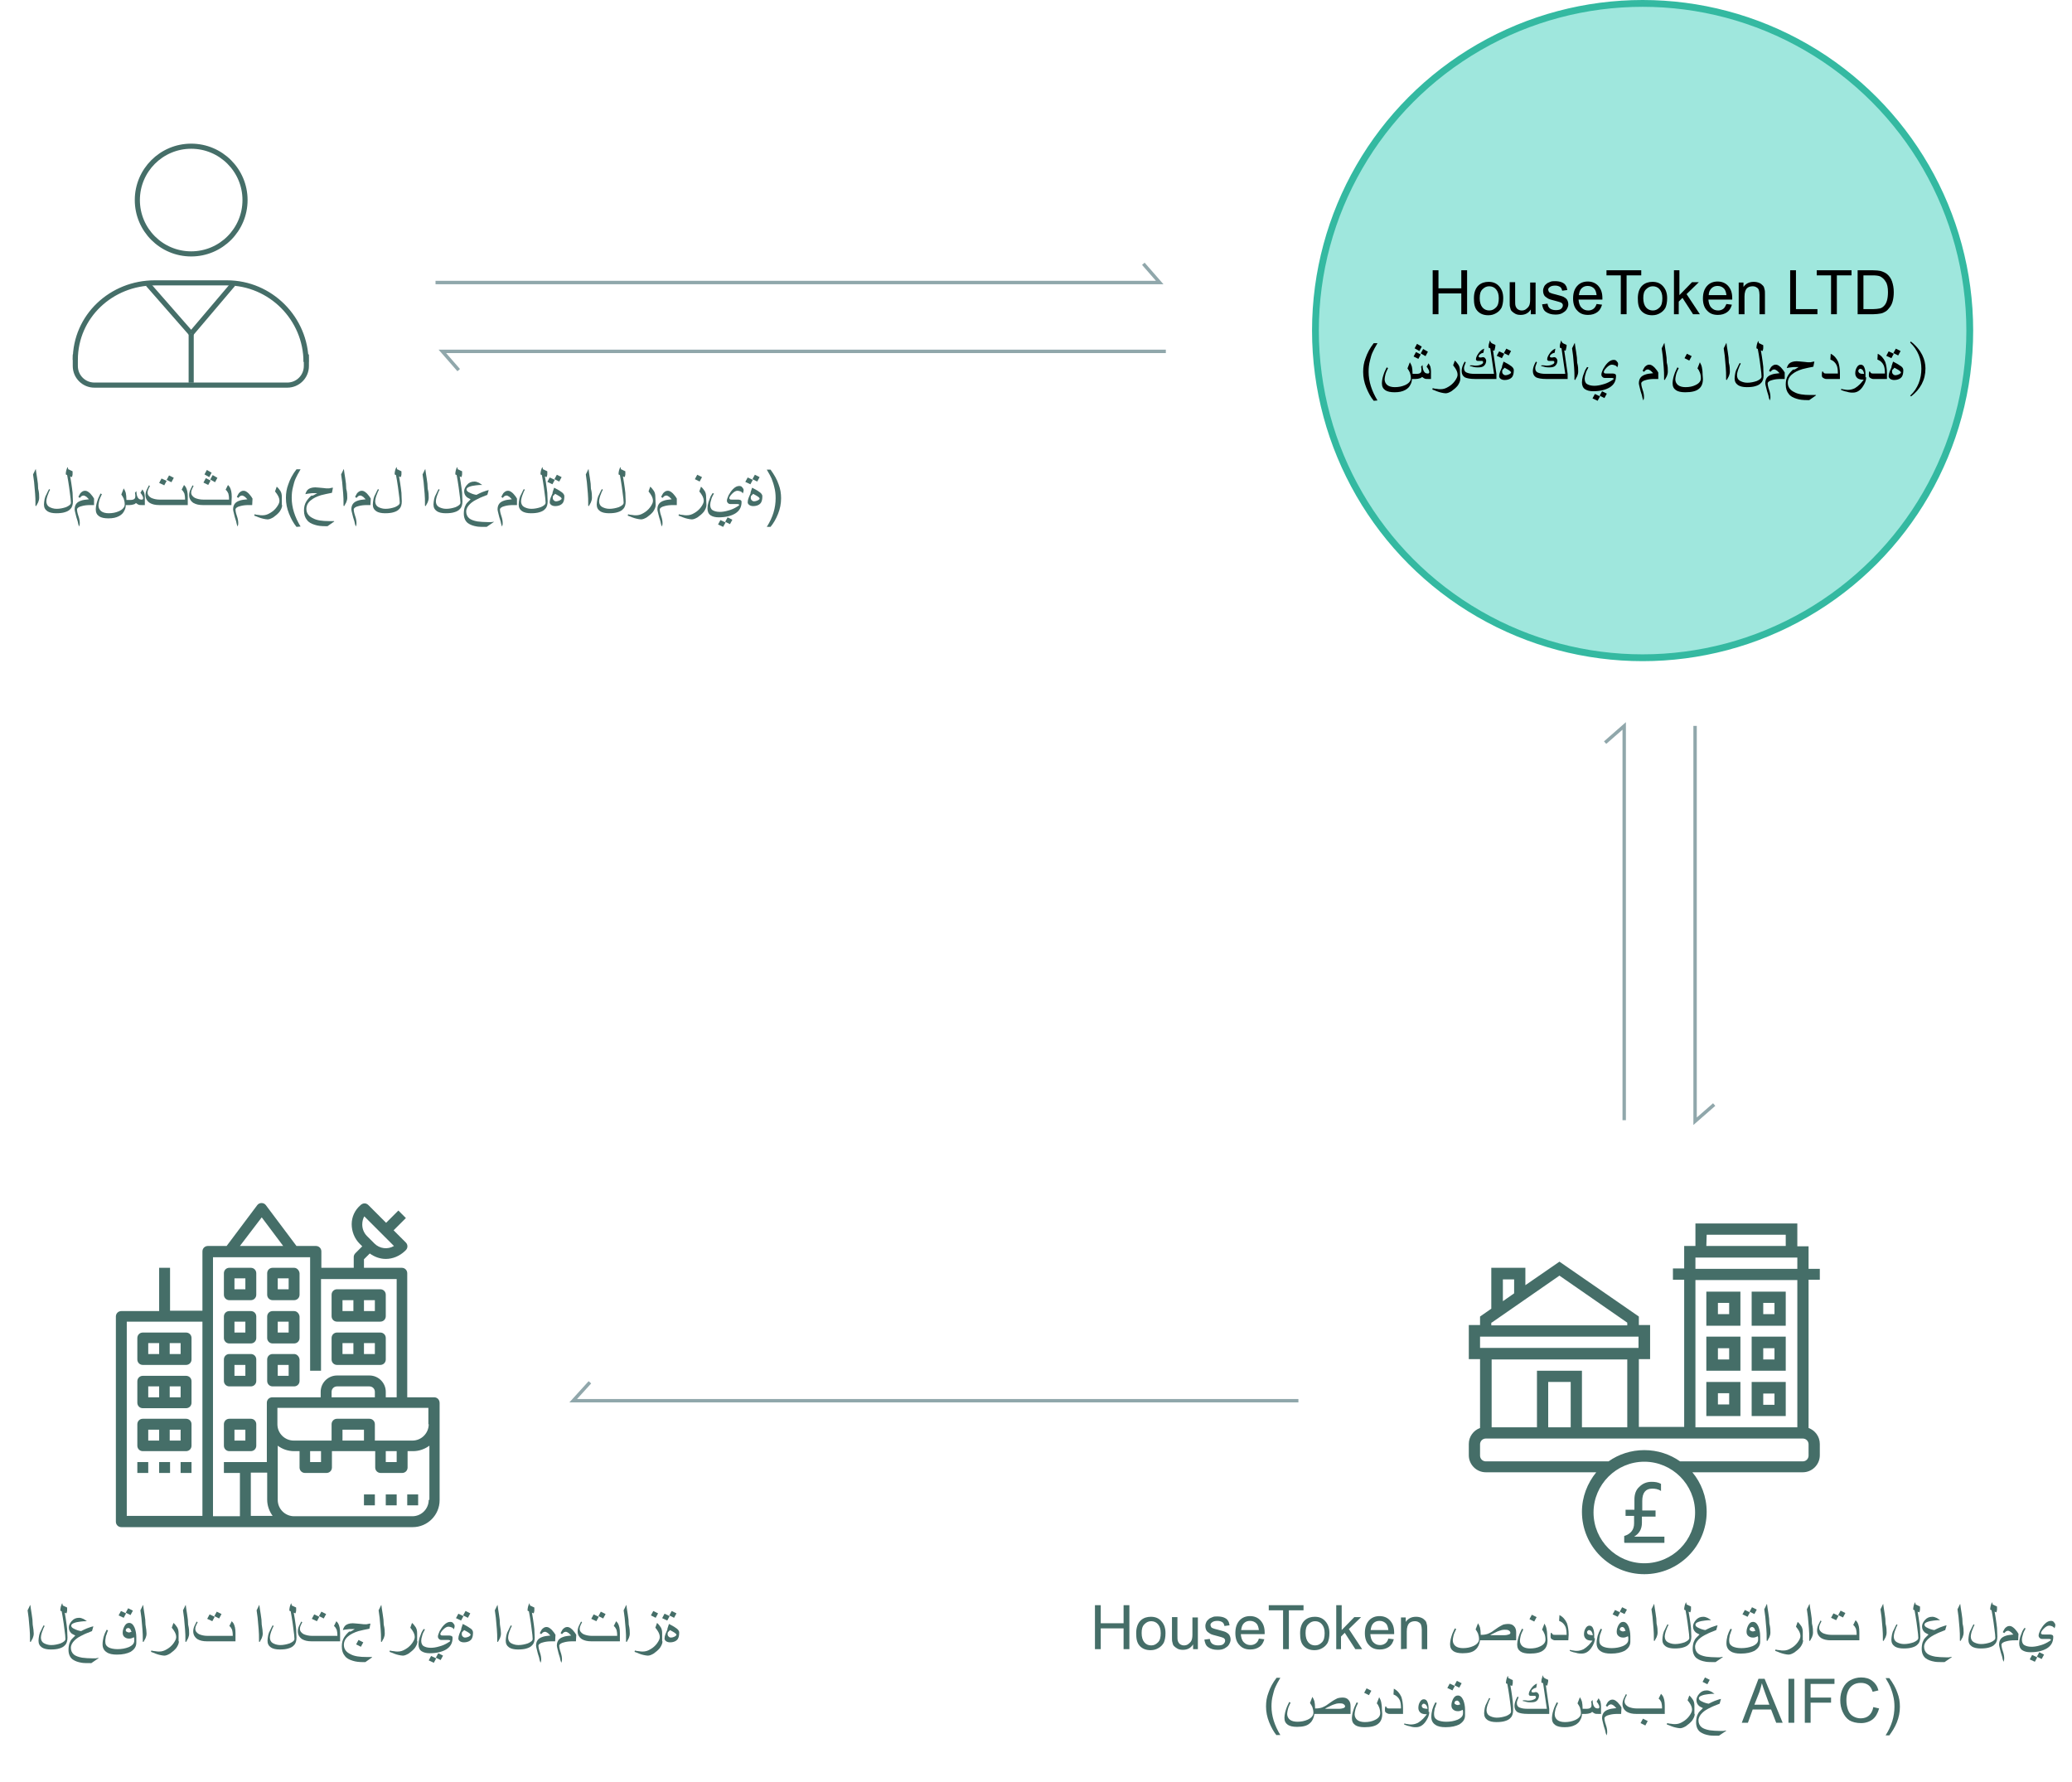 <?xml version="1.0" encoding="utf-8"?>
<!-- Generator: Adobe Illustrator 23.0.0, SVG Export Plug-In . SVG Version: 6.00 Build 0)  -->
<svg version="1.1" id="租金分红" xmlns="http://www.w3.org/2000/svg" xmlns:xlink="http://www.w3.org/1999/xlink" x="0px"
	 y="0px" viewBox="0 0 608 523" style="enable-background:new 0 0 608 523;" xml:space="preserve">
<style type="text/css">
	.st0{fill:none;stroke:#90A7AB;}
	.st1{fill:#9FE7DD;stroke:#34B9A1;stroke-width:2;}
	.st2{enable-background:new    ;}
	.st3{fill:#456E68;}
	.st4{fill:none;stroke:#456E68;stroke-width:1.5;stroke-miterlimit:10;}
</style>
<g id="组_29">
	<path id="形状_1" class="st0" d="M127.8,82.9h212.5l-4.8-5.5"/>
	<path id="形状_1_拷贝_6" class="st0" d="M342.1,103.1H129.8l4.8,5.5"/>
</g>
<g id="组_29_拷贝">
	<path id="形状_1-2" class="st0" d="M497.4,213v116l5.6-4.9"/>
	<path id="形状_1_拷贝_6-2" class="st0" d="M476.6,328.7V213l-5.6,4.9"/>
</g>
<path id="形状_1_拷贝_7" class="st0" d="M381,411H168.2l4.9-5.4"/>
<circle id="椭圆_6" class="st1" cx="482" cy="97" r="96"/>
<g class="st2">
	<path class="st3" d="M510.7,379h-10v10h10V379z M507.4,385.6h-3.3v-3.3h3.3V385.6z"/>
	<path class="st3" d="M524,379h-10v10h10V379z M520.7,385.6h-3.3v-3.3h3.3V385.6z"/>
	<path class="st3" d="M510.7,392.2h-10v10h10V392.2z M507.4,398.9h-3.3v-3.3h3.3V398.9z"/>
	<path class="st3" d="M524,392.2h-10v10h10V392.2z M520.7,398.9h-3.3v-3.3h3.3V398.9z"/>
	<path class="st3" d="M510.7,415.5v-10h-10v10H510.7z M504.1,408.8h3.3v3.3h-3.3V408.8z"/>
	<path class="st3" d="M524,405.5h-10v10h10V405.5z M520.7,412.2h-3.3v-3.3h3.3V412.2z"/>
	<path class="st3" d="M534,375.6v-3.3h-3.3v-6.6h-3.3V359h-29.9v6.6h-3.3v6.6h-3.3v3.3h3.3v43.2h-13.3v-19.9h3.3v-10h-3.3v-2.5
		l-23.3-16.1l-10,6.9V372h-10v12l-3.3,2.3v2.5H431v10h3.3V419c-1.9,0.7-3.3,2.5-3.3,4.7v3.3c0,2.7,2.2,5,5,5h32.4
		c-2.6,3.2-4.2,7.2-4.2,11.6c0,10.1,8.2,18.3,18.3,18.3s18.3-8.2,18.3-18.3c0-4.4-1.6-8.5-4.2-11.6H529c2.7,0,5-2.2,5-5v-3.3
		c0-2.2-1.4-4-3.3-4.7v-43.5h3.3V375.6z M500.8,362.3H524v3.3h-23.3L500.8,362.3L500.8,362.3z M497.5,369h29.9v3.3h-29.9L497.5,369
		L497.5,369z M441,375.4h3.3v4.1l-3.3,2.3V375.4z M437.7,388.1l19.9-13.8l19.9,13.8v0.8h-39.9v-0.8H437.7z M434.3,392.2h46.5v3.3
		h-46.5V392.2z M477.5,398.9v19.9h-13.3v-16.6H451v16.6h-13.3v-19.9H477.5z M460.9,418.8h-6.6v-13.3h6.6V418.8z M482.5,458.7
		c-8.2,0-14.9-6.7-14.9-14.9s6.7-14.9,14.9-14.9s14.9,6.7,14.9,14.9S490.8,458.7,482.5,458.7z M530.7,427.1c0,0.9-0.7,1.7-1.7,1.7
		h-36c-3-2.1-6.6-3.3-10.5-3.3s-7.5,1.2-10.5,3.3h-36c-0.9,0-1.7-0.7-1.7-1.7v-3.3c0-0.9,0.7-1.7,1.7-1.7h93c0.9,0,1.7,0.7,1.7,1.7
		V427.1z M527.4,418.8h-29.9v-43.2h29.9V418.8z"/>
</g>
<g>
	<path class="st3" d="M476.6,452.5v-1.8c1.9-0.6,2.9-1.8,2.9-3.7v-2.2H477V443h2.6v-3c0-1.5,0.4-2.8,1.4-3.7c1-1,2.2-1.5,3.6-1.5
		c1,0,1.9,0.1,2.8,0.6v2.1c-0.8-0.6-1.8-0.7-2.6-0.7c-1.9,0-2.9,1.2-2.9,3.6v2.8h3.9v1.8h-4v1.8c0,1.9-0.8,3.2-2.3,4.1h8.9v1.8
		h-11.7L476.6,452.5L476.6,452.5z"/>
</g>
<g class="st2">
	<g>
		<g>
			<path class="st3" d="M54.6,391H41.9c-0.9,0-1.6,0.7-1.6,1.6v6.3c0,0.9,0.7,1.6,1.6,1.6h12.7c0.9,0,1.6-0.7,1.6-1.6v-6.3
				C56.2,391.7,55.5,391,54.6,391z M46.7,397.3h-3.2v-3.2h3.2V397.3z M53,397.3h-3.2v-3.2H53V397.3z"/>
		</g>
	</g>
	<g>
		<g>
			<path class="st3" d="M54.6,403.7H41.9c-0.9,0-1.6,0.7-1.6,1.6v6.3c0,0.9,0.7,1.6,1.6,1.6h12.7c0.9,0,1.6-0.7,1.6-1.6v-6.3
				C56.2,404.4,55.5,403.7,54.6,403.7z M46.7,410h-3.2v-3.2h3.2V410z M53,410h-3.2v-3.2H53V410z"/>
		</g>
	</g>
	<g>
		<g>
			<path class="st3" d="M54.6,416.3H41.9c-0.9,0-1.6,0.7-1.6,1.6v6.3c0,0.9,0.7,1.6,1.6,1.6h12.7c0.9,0,1.6-0.7,1.6-1.6v-6.3
				C56.2,417,55.5,416.3,54.6,416.3z M46.7,422.7h-3.2v-3.2h3.2V422.7z M53,422.7h-3.2v-3.2H53V422.7z"/>
		</g>
	</g>
	<g>
		<g>
			<path class="st3" d="M111.6,391H98.9c-0.9,0-1.6,0.7-1.6,1.6v6.3c0,0.9,0.7,1.6,1.6,1.6h12.7c0.9,0,1.6-0.7,1.6-1.6v-6.3
				C113.2,391.7,112.5,391,111.6,391z M103.7,397.3h-3.2v-3.2h3.2V397.3z M110,397.3h-3.2v-3.2h3.2V397.3z"/>
		</g>
	</g>
	<g>
		<g>
			<path class="st3" d="M111.6,378.3H98.9c-0.9,0-1.6,0.7-1.6,1.6v6.3c0,0.9,0.7,1.6,1.6,1.6h12.7c0.9,0,1.6-0.7,1.6-1.6v-6.3
				C113.2,379,112.5,378.3,111.6,378.3z M103.7,384.7h-3.2v-3.2h3.2V384.7z M110,384.7h-3.2v-3.2h3.2V384.7z"/>
		</g>
	</g>
	<g>
		<g>
			<path class="st3" d="M73.6,397.3h-6.3c-0.9,0-1.6,0.7-1.6,1.6v6.3c0,0.9,0.7,1.6,1.6,1.6h6.3c0.9,0,1.6-0.7,1.6-1.6v-6.3
				C75.2,398,74.5,397.3,73.6,397.3z M72,403.7h-3.2v-3.2H72V403.7z"/>
		</g>
	</g>
	<g>
		<g>
			<path class="st3" d="M86.3,397.3H80c-0.9,0-1.6,0.7-1.6,1.6v6.3c0,0.9,0.7,1.6,1.6,1.6h6.3c0.9,0,1.6-0.7,1.6-1.6v-6.3
				C87.8,398,87.1,397.3,86.3,397.3z M84.7,403.7h-3.2v-3.2h3.2V403.7z"/>
		</g>
	</g>
	<g>
		<g>
			<path class="st3" d="M73.6,384.7h-6.3c-0.9,0-1.6,0.7-1.6,1.6v6.3c0,0.9,0.7,1.6,1.6,1.6h6.3c0.9,0,1.6-0.7,1.6-1.6v-6.3
				C75.2,385.4,74.5,384.7,73.6,384.7z M72,391h-3.2v-3.2H72V391z"/>
		</g>
	</g>
	<g>
		<g>
			<path class="st3" d="M86.3,384.7H80c-0.9,0-1.6,0.7-1.6,1.6v6.3c0,0.9,0.7,1.6,1.6,1.6h6.3c0.9,0,1.6-0.7,1.6-1.6v-6.3
				C87.8,385.4,87.1,384.7,86.3,384.7z M84.7,391h-3.2v-3.2h3.2V391z"/>
		</g>
	</g>
	<g>
		<g>
			<path class="st3" d="M73.6,372h-6.3c-0.9,0-1.6,0.7-1.6,1.6v6.3c0,0.9,0.7,1.6,1.6,1.6h6.3c0.9,0,1.6-0.7,1.6-1.6v-6.3
				C75.2,372.7,74.5,372,73.6,372z M72,378.3h-3.2v-3.2H72V378.3z"/>
		</g>
	</g>
	<g>
		<g>
			<path class="st3" d="M86.3,372H80c-0.9,0-1.6,0.7-1.6,1.6v6.3c0,0.9,0.7,1.6,1.6,1.6h6.3c0.9,0,1.6-0.7,1.6-1.6v-6.3
				C87.8,372.7,87.1,372,86.3,372z M84.7,378.3h-3.2v-3.2h3.2V378.3z"/>
		</g>
	</g>
	<g>
		<g>
			<path class="st3" d="M73.6,416.3h-6.3c-0.9,0-1.6,0.7-1.6,1.6v6.3c0,0.9,0.7,1.6,1.6,1.6h6.3c0.9,0,1.6-0.7,1.6-1.6v-6.3
				C75.2,417,74.5,416.3,73.6,416.3z M72,422.7h-3.2v-3.2H72V422.7z"/>
		</g>
	</g>
	<g>
		<g>
			<rect x="40.3" y="429" class="st3" width="3.2" height="3.2"/>
		</g>
	</g>
	<g>
		<g>
			<rect x="46.7" y="429" class="st3" width="3.2" height="3.2"/>
		</g>
	</g>
	<g>
		<g>
			<rect x="53" y="429" class="st3" width="3.2" height="3.2"/>
		</g>
	</g>
	<g>
		<g>
			<path class="st3" d="M127.4,410h-7.9v-36.4c0-0.9-0.7-1.6-1.6-1.6h-11.1v-2.5l1.7-1.7c1.4,1,3,1.6,4.7,1.6c2,0,4-0.8,5.6-2.3
				l0.3-0.3c0.6-0.6,0.6-1.6,0-2.2l-3.6-3.6l3.6-3.6l-2.2-2.2l-3.6,3.6l-5.2-5.2c-0.3-0.3-0.7-0.5-1.1-0.5c-0.6,0-1,0.3-1.3,0.6
				c-1.6,1.4-2.5,3.4-2.5,5.5s0.8,4.2,2.3,5.7l0.8,0.8l-2,2c-0.3,0.3-0.5,0.7-0.5,1.1v3.2h-9.5v-4.8c0-0.9-0.7-1.6-1.6-1.6H87l-9-12
				c-0.6-0.8-1.9-0.8-2.5,0l-9,12H61c-0.9,0-1.6,0.7-1.6,1.6v17.4h-9.5V372h-3.2v12.7H35.6c-0.9,0-1.6,0.7-1.6,1.6v60.2
				c0,0.9,0.7,1.6,1.6,1.6h25.3H72h12.7h1.6h9.5h25.3c4.4,0,7.9-3.6,7.9-7.9v-28.5C129,410.7,128.3,410,127.4,410z M59.3,444.8H37.2
				v-57h22.2v57H59.3z M106.9,356.9l8.7,8.7c-1.8,1.1-4.2,0.8-5.7-0.7l-2.2-2.2c-0.9-0.9-1.4-2.1-1.4-3.4
				C106.3,358.4,106.5,357.6,106.9,356.9z M76.8,357.2l6.3,8.4H70.4L76.8,357.2z M70.4,432.2v12.7h-7.9v-58.6v-17.4H91v4.8v28.5h3.2
				v-26.9h22.2V410h-3.2v-1.6c0-2.6-2.1-4.8-4.8-4.8h-9.5c-2.6,0-4.8,2.1-4.8,4.8v1.6H79.9c-0.9,0-1.6,0.7-1.6,1.6V429H65.7v3.2
				H70.4z M110,408.4v1.6H97.3v-1.6c0-0.9,0.7-1.6,1.6-1.6h9.5C109.3,406.8,110,407.5,110,408.4z M73.6,444.8v-12.7h4.8v7.9
				c0,1.8,0.6,3.4,1.6,4.8L73.6,444.8L73.6,444.8z M125.8,440.1c0,2.6-2.1,4.8-4.8,4.8H95.8h-9.5c-2.6,0-4.8-2.1-4.8-4.8v-15.9
				c1.3,1,3,1.6,4.8,1.6h1.6v4.8c0,0.9,0.7,1.6,1.6,1.6h6.3c0.9,0,1.6-0.7,1.6-1.6v-4.8H99h9.5h1.6v4.8c0,0.9,0.7,1.6,1.6,1.6h6.3
				c0.9,0,1.6-0.7,1.6-1.6v-4.8h1.6c1.8,0,3.4-0.6,4.8-1.6v15.9H125.8z M91,429v-3.2h3.2v3.2H91z M100.5,422.7v-3.2h6.3v3.2H100.5z
				 M113.2,429v-3.2h3.2v3.2H113.2z M125.8,417.9c0,2.6-2.1,4.8-4.8,4.8h-3.2h-6.3H110v-4.8c0-0.9-0.7-1.6-1.6-1.6h-9.5
				c-0.9,0-1.6,0.7-1.6,1.6v4.8h-1.6h-6.3h-3.2c-2.6,0-4.8-2.1-4.8-4.8v-4.8h44.3v4.8H125.8z"/>
		</g>
	</g>
	<g>
		<g>
			<rect x="119.5" y="438.5" class="st3" width="3.2" height="3.2"/>
		</g>
	</g>
	<g>
		<g>
			<rect x="113.2" y="438.5" class="st3" width="3.2" height="3.2"/>
		</g>
	</g>
	<g>
		<g>
			<rect x="106.8" y="438.5" class="st3" width="3.2" height="3.2"/>
		</g>
	</g>
</g>
<g>
	<circle class="st4" cx="56.1" cy="58.7" r="15.8"/>
	<line class="st4" x1="43.4" y1="83.4" x2="56.1" y2="97.9"/>
	<line class="st4" x1="68.4" y1="83.4" x2="56.1" y2="97.9"/>
	<line class="st4" x1="56.1" y1="112.3" x2="56.1" y2="97.9"/>
	<path class="st4" d="M89.9,104v3.4c0,3.1-2.5,5.6-5.6,5.6H27.7c-3.1,0-5.6-2.5-5.6-5.6V104"/>
	<path class="st4" d="M27.7,98.4"/>
	<path class="st4" d="M22.1,105.6C22.1,92.8,32.7,83,45.4,83h21.2c12.8,0,23.2,10.5,23.2,23.2l0,0"/>
</g>
<g>
	<path class="st3" d="M11.5,146c0,0.5-0.1,0.9-0.3,1.4c-0.1,0.2-0.3,0.6-0.6,1.1l-0.2-0.1c0-0.2,0-0.4,0-0.6s0-0.4,0-0.4
		c0-0.6,0-1.5-0.1-2.6s-0.2-2.2-0.3-3.4c-0.1-0.7-0.2-1.5-0.3-2.2c0.1-0.3,0.3-0.5,0.4-0.8c0.1-0.3,0.3-0.6,0.4-0.8
		c0.1,0.7,0.2,1.6,0.4,2.7c0.2,1.1,0.3,2.2,0.3,3.1C11.5,144.5,11.5,145.4,11.5,146z"/>
	<path class="st3" d="M21.4,147.1c0,0.9-0.2,1.7-0.7,2.2c-0.4,0.5-1,0.8-1.7,1c-0.6,0.2-1.5,0.3-2.5,0.3c-1.1,0-2-0.2-2.6-0.6
		c-0.7-0.5-1-1.1-1-2c0-0.5,0.1-1,0.2-1.6c0.1-0.5,0.3-1,0.6-1.5c0.2-0.4,0.4-0.9,0.7-1.4l0.3,0.2c-0.2,0.4-0.4,0.7-0.5,1.1
		c-0.2,0.4-0.3,0.8-0.4,1.1c-0.1,0.4-0.2,0.8-0.2,1.2c0,0.7,0.3,1.3,0.8,1.6s1.3,0.6,2.2,0.6c1,0,1.9-0.2,2.8-0.5
		c0.9-0.4,1.4-0.8,1.4-1.3c0-0.6-0.1-1.5-0.3-2.9c-0.1-1-0.3-2.2-0.5-3.5l-0.3-1.7l-0.4-0.2c0-0.8,0.2-1.5,0.5-2.1h0.1
		c0,0.2,0.1,0.4,0.1,0.5s0.2,0.2,0.3,0.2c0.2,0.1,0.4,0.2,0.6,0.3s0.3,0.1,0.4,0.2c0,0.4,0,0.7,0,0.9s-0.1,0.5-0.2,0.8l-0.5-0.2
		c0,0.1,0.1,0.7,0.3,1.8c0.2,1.2,0.3,2.2,0.4,3C21.3,145.6,21.4,146.5,21.4,147.1z"/>
	<path class="st3" d="M27.5,148.2h-1c-1,0-1.8,0.1-2.5,0.3c-0.9,0.2-1.4,0.6-1.4,1s0.1,0.8,0.2,1.2s0.3,0.9,0.4,1.3s0.2,0.9,0.2,1.2
		c0,0.2,0,0.4,0,0.6s-0.1,0.4-0.2,0.7c-0.2-0.5-0.3-1-0.4-1.5c-0.3-0.9-0.5-1.6-0.6-2.1c-0.2-0.8-0.3-1.2-0.3-1.4
		c0-0.8,0.2-1.3,0.5-1.7s0.8-0.7,1.4-0.9c0.5-0.2,1.3-0.3,2.3-0.4c-0.4-0.4-0.6-0.6-0.7-0.7c-0.3-0.2-0.6-0.4-0.9-0.4
		c-0.2,0-0.4,0.1-0.6,0.2c-0.1,0.1-0.3,0.3-0.5,0.5l-0.4-0.3c0.2-0.4,0.4-0.8,0.6-1.1c0.4-0.4,0.8-0.7,1.3-0.7
		c0.4,0,0.7,0.1,1.1,0.4c0.3,0.2,0.6,0.5,0.9,0.9c0.2,0.2,0.4,0.5,0.7,1v1.9H27.5z"/>
	<path class="st3" d="M42.3,148.2h-0.7c-0.4,0-0.7,0-0.9-0.1c-0.3-0.1-0.5-0.3-0.8-0.5c-0.2,0.2-0.5,0.4-0.7,0.4
		c-0.3,0.1-0.7,0.2-1.2,0.2h-1.1c0,0.5-0.1,1.1-0.4,1.6c-0.3,0.7-0.8,1.2-1.5,1.6c-0.9,0.5-1.9,0.7-3.2,0.7c-1.2,0-2.1-0.2-2.7-0.6
		c-0.7-0.5-1-1.1-1-2.1c0-0.5,0.1-1,0.2-1.5s0.3-1,0.5-1.6c0.1-0.3,0.4-0.8,0.7-1.5l0.4,0.2c-0.4,0.8-0.7,1.5-0.8,2
		s-0.2,0.9-0.2,1.3c0,0.7,0.3,1.3,0.8,1.7s1.3,0.6,2.2,0.6c1.1,0,2.1-0.2,3-0.6c1.1-0.5,1.7-1.2,1.7-2c0-0.6-0.1-1.1-0.3-1.7
		c-0.2-0.4-0.4-0.8-0.7-1.2l0.7-1.8c0.3,0.5,0.5,0.9,0.6,1.3c0.1,0.5,0.2,1.2,0.2,2.1h1.1c0.6,0,1-0.1,1.2-0.3
		c0.2-0.1,0.3-0.4,0.3-0.7c0-0.2,0-0.3,0-0.5s-0.1-0.4-0.1-0.6l0.4-0.5l0.1,0.9c0.1,0.6,0.3,1,0.5,1.2c0.2,0.3,0.6,0.4,1,0.4
		c0.1,0,0.2,0,0.3-0.1s0.1-0.2,0.1-0.3c0-0.3-0.1-0.6-0.3-0.9c-0.1-0.2-0.3-0.5-0.5-0.7l0.6-1c0.3,0.5,0.4,0.8,0.5,0.9
		c0.1,0.4,0.2,0.9,0.2,1.6v2.1H42.3z"/>
	<path class="st3" d="M55.1,148.2h-8.4c-1.1,0-2-0.2-2.7-0.6c-0.8-0.5-1.3-1.3-1.3-2.3c0-0.5,0.1-1.1,0.4-1.7
		c0.1-0.2,0.3-0.6,0.6-1.2l0.3,0.2c-0.1,0.3-0.3,0.5-0.4,0.8c-0.2,0.4-0.3,0.8-0.3,1.1c0,0.7,0.4,1.2,1.1,1.6
		c0.7,0.3,1.5,0.5,2.5,0.5h7.4v-0.2c0-0.7-0.1-1.2-0.2-1.6c-0.2-0.4-0.4-0.8-0.8-1.1l0.7-1.4c0.3,0.3,0.4,0.5,0.5,0.6
		c0.4,0.7,0.6,1.6,0.6,2.9C55.1,145.8,55.1,148.2,55.1,148.2z M48.9,141.1l-0.7,1.3l-1.5-0.7l0.7-1.3L48.9,141.1z M51,140.2
		l-0.7,1.3l-1.4-0.7l0.7-1.3L51,140.2z"/>
	<path class="st3" d="M67.9,148.2h-8.4c-1.1,0-2-0.2-2.7-0.6c-0.8-0.5-1.3-1.3-1.3-2.3c0-0.5,0.1-1.1,0.4-1.7
		c0.1-0.2,0.3-0.6,0.6-1.2l0.3,0.2c-0.1,0.3-0.3,0.5-0.4,0.8c-0.2,0.4-0.3,0.8-0.3,1.1c0,0.7,0.4,1.2,1.1,1.6
		c0.7,0.3,1.5,0.5,2.5,0.5h7.5v-0.2c0-0.7-0.1-1.2-0.2-1.6c-0.2-0.4-0.4-0.8-0.8-1.1l0.7-1.4c0.3,0.3,0.4,0.5,0.5,0.6
		c0.4,0.7,0.6,1.6,0.6,2.9L67.9,148.2L67.9,148.2z M61.8,141l-0.7,1.3l-1.4-0.7l0.7-1.3L61.8,141z M62.1,138.7l-0.7,1.3l-1.4-0.8
		l0.7-1.3L62.1,138.7z M63.8,140.2l-0.7,1.3l-1.4-0.8l0.7-1.3L63.8,140.2z"/>
	<path class="st3" d="M74,148.2h-1c-1,0-1.8,0.1-2.5,0.3c-0.9,0.2-1.4,0.6-1.4,1s0.1,0.8,0.2,1.2s0.3,0.9,0.4,1.3s0.2,0.9,0.2,1.2
		c0,0.2,0,0.4,0,0.6s-0.1,0.4-0.2,0.7c-0.2-0.5-0.3-1-0.4-1.5c-0.3-0.9-0.5-1.6-0.6-2.1c-0.2-0.8-0.3-1.2-0.3-1.4
		c0-0.8,0.2-1.3,0.5-1.7s0.8-0.7,1.4-0.9c0.5-0.2,1.3-0.3,2.3-0.4c-0.4-0.4-0.6-0.6-0.7-0.7c-0.3-0.2-0.6-0.4-0.9-0.4
		c-0.2,0-0.4,0.1-0.6,0.2c-0.1,0.1-0.3,0.3-0.5,0.5l-0.4-0.3c0.2-0.4,0.4-0.8,0.6-1.1c0.4-0.4,0.8-0.7,1.3-0.7
		c0.4,0,0.7,0.1,1.1,0.4c0.3,0.2,0.6,0.5,0.9,0.9c0.2,0.2,0.4,0.5,0.7,1L74,148.2L74,148.2z"/>
	<path class="st3" d="M82.8,148.2c0,0.6-0.3,1.3-0.8,2c-0.5,0.6-1.1,1.1-1.8,1.6c-0.7,0.4-1.2,0.6-1.7,0.6c-0.4,0-0.8-0.1-1.3-0.2
		c-0.4-0.1-0.8-0.2-1.3-0.4c-0.4-0.2-0.8-0.3-1.3-0.5l0.1-0.4c0.4,0.1,0.8,0.2,1.2,0.2c0.4,0.1,0.8,0.1,1.1,0.1
		c0.8,0,1.5-0.2,2.3-0.7c0.7-0.4,1.4-1,1.9-1.7s0.8-1.3,0.8-1.8s-0.1-0.9-0.4-1.5c-0.2-0.4-0.5-0.8-0.9-1.3l0.5-1.4
		c0.5,0.4,0.8,0.9,1.1,1.3c0.3,0.5,0.4,1.1,0.4,1.7v2.4H82.8z"/>
	<path class="st3" d="M87,154.6c-0.9-1.1-1.6-2.4-2.2-3.9s-0.9-3-0.9-4.6c0-1.4,0.2-2.7,0.7-4c0.5-1.5,1.3-3,2.4-4.4h1.2
		c-0.7,1.2-1.2,2.1-1.4,2.6c-0.4,0.8-0.6,1.7-0.8,2.5c-0.3,1.1-0.4,2.2-0.4,3.3c0,2.8,0.9,5.6,2.6,8.4L87,154.6L87,154.6z"/>
	<path class="st3" d="M93.1,144.7c-0.1,0-0.3,0-0.5,0s-0.4,0-0.5,0c-0.4,0-0.8,0-1.3,0.1c-0.3,0-0.7,0.1-1.2,0.2
		c0.2-0.7,0.5-1.1,0.7-1.3c0.4-0.4,1.2-0.7,2.2-0.7c0.4,0,1.2,0.1,2.4,0.2c0.6,0.1,1,0.1,1.4,0.1c0.2,0,0.4,0,0.7-0.1
		s0.6-0.1,0.7-0.1l-0.3,1.5c-1.2,0.2-2.3,0.5-3.2,0.7c-1.3,0.4-2.3,0.9-3,1.5c-0.9,0.7-1.3,1.6-1.3,2.5c0,1.3,0.7,2.2,2,2.8
		c1.1,0.6,2.7,0.8,4.6,0.8H98l0.1,0.1l-2,1.4h-0.5c-1.3,0-2.3-0.1-3.2-0.4c-1-0.3-1.8-0.7-2.3-1.4c-0.6-0.7-0.9-1.6-0.9-2.8
		c0-1,0.2-1.9,0.7-2.7c0.4-0.6,0.9-1.2,1.5-1.7C91.7,145.6,92.2,145.2,93.1,144.7z"/>
	<path class="st3" d="M101.9,146c0,0.5-0.1,0.9-0.3,1.4c-0.1,0.2-0.3,0.6-0.6,1.1l-0.2-0.1c0-0.2,0-0.4,0-0.6s0-0.4,0-0.4
		c0-0.6,0-1.5-0.1-2.6s-0.2-2.2-0.3-3.4c-0.1-0.7-0.2-1.5-0.3-2.2c0.1-0.3,0.3-0.5,0.4-0.8s0.3-0.6,0.4-0.8c0.1,0.7,0.2,1.6,0.4,2.7
		s0.3,2.2,0.3,3.1C101.9,144.5,101.9,145.4,101.9,146z"/>
	<path class="st3" d="M108.7,148.2h-1c-1,0-1.8,0.1-2.5,0.3c-0.9,0.2-1.4,0.6-1.4,1s0.1,0.8,0.2,1.2s0.3,0.9,0.4,1.3
		s0.2,0.9,0.2,1.2c0,0.2,0,0.4,0,0.6s-0.1,0.4-0.2,0.7c-0.2-0.5-0.3-1-0.4-1.5c-0.3-0.9-0.5-1.6-0.6-2.1c-0.2-0.8-0.3-1.2-0.3-1.4
		c0-0.8,0.2-1.3,0.5-1.7s0.8-0.7,1.4-0.9c0.5-0.2,1.3-0.3,2.3-0.4c-0.4-0.4-0.6-0.6-0.7-0.7c-0.3-0.2-0.6-0.4-0.9-0.4
		c-0.2,0-0.4,0.1-0.6,0.2c-0.1,0.1-0.3,0.3-0.5,0.5l-0.4-0.3c0.2-0.4,0.4-0.8,0.6-1.1c0.4-0.4,0.8-0.7,1.3-0.7
		c0.4,0,0.7,0.1,1.1,0.4c0.3,0.2,0.6,0.5,0.9,0.9c0.2,0.2,0.4,0.5,0.7,1L108.7,148.2L108.7,148.2z"/>
	<path class="st3" d="M117.9,147.1c0,0.9-0.2,1.7-0.7,2.2c-0.4,0.5-1,0.8-1.7,1c-0.6,0.2-1.5,0.3-2.5,0.3c-1.1,0-2-0.2-2.6-0.6
		c-0.7-0.5-1-1.1-1-2c0-0.5,0.1-1,0.2-1.6c0.1-0.5,0.3-1,0.6-1.5c0.2-0.4,0.4-0.9,0.7-1.4l0.3,0.2c-0.2,0.4-0.4,0.7-0.5,1.1
		c-0.2,0.4-0.3,0.8-0.4,1.1c-0.1,0.4-0.2,0.8-0.2,1.2c0,0.7,0.3,1.3,0.8,1.6s1.3,0.6,2.2,0.6c1,0,1.9-0.2,2.8-0.5
		c0.9-0.4,1.4-0.8,1.4-1.3c0-0.6-0.1-1.5-0.3-2.9c-0.1-1-0.3-2.2-0.5-3.5l-0.3-1.7l-0.4-0.2c0-0.8,0.2-1.5,0.5-2.1h0.1
		c0,0.2,0.1,0.4,0.1,0.5s0.2,0.2,0.3,0.2c0.2,0.1,0.4,0.2,0.6,0.3s0.3,0.1,0.4,0.2c0,0.4,0,0.7,0,0.9s-0.1,0.5-0.2,0.8l-0.5-0.2
		c0,0.1,0.1,0.7,0.3,1.8c0.2,1.2,0.3,2.2,0.4,3C117.8,145.6,117.9,146.5,117.9,147.1z"/>
	<path class="st3" d="M125.8,146c0,0.5-0.1,0.9-0.3,1.4c-0.1,0.2-0.3,0.6-0.6,1.1l-0.2-0.1c0-0.2,0-0.4,0-0.6s0-0.4,0-0.4
		c0-0.6,0-1.5-0.1-2.6s-0.2-2.2-0.3-3.4c-0.1-0.7-0.2-1.5-0.3-2.2c0.1-0.3,0.3-0.5,0.4-0.8s0.3-0.6,0.4-0.8c0.1,0.7,0.2,1.6,0.4,2.7
		s0.3,2.2,0.3,3.1C125.8,144.5,125.8,145.4,125.8,146z"/>
	<path class="st3" d="M135.7,147.1c0,0.9-0.2,1.7-0.7,2.2c-0.4,0.5-1,0.8-1.7,1c-0.6,0.2-1.5,0.3-2.5,0.3c-1.1,0-2-0.2-2.6-0.6
		c-0.7-0.5-1-1.1-1-2c0-0.5,0.1-1,0.2-1.6c0.1-0.5,0.3-1,0.6-1.5c0.2-0.4,0.4-0.9,0.7-1.4l0.3,0.2c-0.2,0.4-0.4,0.7-0.5,1.1
		c-0.2,0.4-0.3,0.8-0.4,1.1c-0.1,0.4-0.2,0.8-0.2,1.2c0,0.7,0.3,1.3,0.8,1.6c0.5,0.3,1.3,0.6,2.2,0.6c1,0,1.9-0.2,2.8-0.5
		c0.9-0.4,1.4-0.8,1.4-1.3c0-0.6-0.1-1.5-0.3-2.9c-0.1-1-0.3-2.2-0.5-3.5l-0.3-1.7l-0.4-0.2c0-0.8,0.2-1.5,0.5-2.1h0.1
		c0,0.2,0.1,0.4,0.1,0.5s0.2,0.2,0.3,0.2c0.2,0.1,0.4,0.2,0.6,0.3c0.2,0.1,0.3,0.1,0.4,0.2c0,0.4,0,0.7,0,0.9s-0.1,0.5-0.2,0.8
		l-0.5-0.2c0,0.1,0.1,0.7,0.3,1.8c0.2,1.2,0.3,2.2,0.4,3C135.6,145.6,135.7,146.5,135.7,147.1z"/>
	<path class="st3" d="M145,153.1l-2.2,1.5c-1.2,0-2.2,0-2.8-0.1c-1.2-0.2-2-0.5-2.7-1c-0.8-0.6-1.2-1.6-1.2-2.8c0-0.7,0.1-1.4,0.3-2
		c0.2-0.5,0.4-0.9,0.8-1.3c0.2-0.2,0.5-0.5,0.9-0.9c-0.6-0.3-1-0.5-1.2-0.7c-0.5-0.5-0.7-1-0.7-1.7c0-0.6,0.3-1.2,0.8-1.8
		c0.6-0.7,1.3-1,2.2-1c0.4,0,0.8,0.1,1.2,0.3c0.3,0.1,0.6,0.4,1.1,0.7c-0.6,0-1.2,0-1.8,0.1c-0.8,0.1-1.4,0.2-1.9,0.4
		c-0.6,0.2-0.9,0.5-0.9,0.8c0,0.4,0.3,0.7,1,1c0.6,0.3,1.2,0.5,1.9,0.6c0.6-0.3,1.2-0.6,1.7-0.8c0.6-0.2,1.3-0.5,1.9-0.6l-0.4,1.4
		c-1.2,0.5-2.1,0.8-2.6,1.1c-1.1,0.5-1.9,1-2.5,1.6c-0.7,0.7-1.1,1.4-1.1,2.2s0.3,1.5,0.9,2c0.5,0.4,1.3,0.7,2.4,0.9
		c0.8,0.1,1.9,0.2,3.2,0.2c0.3,0,0.6,0,0.8,0S144.7,153.1,145,153.1L145,153.1z"/>
	<path class="st3" d="M151.6,148.2h-1c-1,0-1.8,0.1-2.5,0.3c-0.9,0.2-1.4,0.6-1.4,1s0.1,0.8,0.2,1.2s0.3,0.9,0.4,1.3
		s0.2,0.9,0.2,1.2c0,0.2,0,0.4,0,0.6s-0.1,0.4-0.2,0.7c-0.2-0.5-0.3-1-0.4-1.5c-0.3-0.9-0.5-1.6-0.6-2.1c-0.2-0.8-0.3-1.2-0.3-1.4
		c0-0.8,0.2-1.3,0.5-1.7s0.8-0.7,1.4-0.9c0.5-0.2,1.3-0.3,2.3-0.4c-0.4-0.4-0.6-0.6-0.7-0.7c-0.3-0.2-0.6-0.4-0.9-0.4
		c-0.2,0-0.4,0.1-0.6,0.2c-0.1,0.1-0.3,0.3-0.5,0.5l-0.4-0.3c0.2-0.4,0.4-0.8,0.6-1.1c0.4-0.4,0.8-0.7,1.3-0.7
		c0.4,0,0.7,0.1,1.1,0.4c0.3,0.2,0.6,0.5,0.9,0.9c0.2,0.2,0.4,0.5,0.7,1v1.9H151.6z"/>
	<path class="st3" d="M160.7,147.1c0,0.9-0.2,1.7-0.7,2.2c-0.4,0.5-1,0.8-1.7,1c-0.6,0.2-1.5,0.3-2.5,0.3c-1.1,0-2-0.2-2.6-0.6
		c-0.7-0.5-1-1.1-1-2c0-0.5,0.1-1,0.2-1.6c0.1-0.5,0.3-1,0.6-1.5c0.2-0.4,0.4-0.9,0.7-1.4l0.3,0.2c-0.2,0.4-0.4,0.7-0.5,1.1
		c-0.2,0.4-0.3,0.8-0.4,1.1c-0.1,0.4-0.2,0.8-0.2,1.2c0,0.7,0.3,1.3,0.8,1.6s1.3,0.6,2.2,0.6c1,0,1.9-0.2,2.8-0.5
		c0.9-0.4,1.4-0.8,1.4-1.3c0-0.6-0.1-1.5-0.3-2.9c-0.1-1-0.3-2.2-0.5-3.5l-0.3-1.7l-0.4-0.2c0-0.8,0.2-1.5,0.5-2.1h0.1
		c0,0.2,0.1,0.4,0.1,0.5s0.2,0.2,0.3,0.2c0.2,0.1,0.4,0.2,0.6,0.3c0.2,0.1,0.3,0.1,0.4,0.2c0,0.4,0,0.7,0,0.9s-0.1,0.5-0.2,0.8
		l-0.5-0.2c0,0.1,0.1,0.7,0.3,1.8c0.2,1.2,0.3,2.2,0.4,3C160.6,145.6,160.7,146.5,160.7,147.1z"/>
	<path class="st3" d="M162.8,140.8l-0.7,1.3l-1.5-0.7l0.7-1.3L162.8,140.8z M165.6,145.6c0,0.8-0.1,1.4-0.4,1.9
		c-0.4,0.6-1.2,1-2.3,1c-0.4,0-0.8-0.1-1.1-0.3s-0.5-0.5-0.5-0.8c0-0.4,0.1-0.9,0.3-1.4s0.4-0.9,0.6-1.4h-0.1l0.5-1.5
		c1.1,0.6,1.7,0.9,1.9,1.1C165.2,144.6,165.6,145.1,165.6,145.6z M164.8,146.3c0-0.2-0.3-0.5-1-0.9c-0.3-0.2-0.6-0.3-0.9-0.5
		c-0.3,0.3-0.4,0.5-0.5,0.5c-0.2,0.2-0.2,0.4-0.2,0.7s0.1,0.5,0.3,0.7s0.4,0.3,0.7,0.3s0.7-0.1,1.1-0.3
		C164.6,146.6,164.8,146.5,164.8,146.3z M164.8,140l-0.7,1.3l-1.4-0.7l0.7-1.3L164.8,140z"/>
	<path class="st3" d="M173.7,146c0,0.5-0.1,0.9-0.3,1.4c-0.1,0.2-0.3,0.6-0.6,1.1l-0.2-0.1c0-0.2,0-0.4,0-0.6s0-0.4,0-0.4
		c0-0.6,0-1.5-0.1-2.6s-0.2-2.2-0.3-3.4c-0.1-0.7-0.2-1.5-0.3-2.2c0.1-0.3,0.3-0.5,0.4-0.8s0.3-0.6,0.4-0.8c0.1,0.7,0.2,1.6,0.4,2.7
		s0.3,2.2,0.3,3.1C173.7,144.5,173.7,145.4,173.7,146z"/>
	<path class="st3" d="M183.6,147.1c0,0.9-0.2,1.7-0.7,2.2c-0.4,0.5-1,0.8-1.7,1c-0.6,0.2-1.5,0.3-2.5,0.3c-1.1,0-2-0.2-2.6-0.6
		c-0.7-0.5-1-1.1-1-2c0-0.5,0.1-1,0.2-1.6c0.1-0.5,0.3-1,0.6-1.5c0.2-0.4,0.4-0.9,0.7-1.4l0.3,0.2c-0.2,0.4-0.4,0.7-0.5,1.1
		c-0.2,0.4-0.3,0.8-0.4,1.1c-0.1,0.4-0.2,0.8-0.2,1.2c0,0.7,0.3,1.3,0.8,1.6s1.3,0.6,2.2,0.6c1,0,1.9-0.2,2.8-0.5
		c0.9-0.4,1.4-0.8,1.4-1.3c0-0.6-0.1-1.5-0.3-2.9c-0.1-1-0.3-2.2-0.5-3.5l-0.3-1.7l-0.4-0.2c0-0.8,0.2-1.5,0.5-2.1h0.1
		c0,0.2,0.1,0.4,0.1,0.5s0.2,0.2,0.3,0.2c0.2,0.1,0.4,0.2,0.6,0.3c0.2,0.1,0.3,0.1,0.4,0.2c0,0.4,0,0.7,0,0.9s-0.1,0.5-0.2,0.8
		l-0.5-0.2c0,0.1,0.1,0.7,0.3,1.8c0.2,1.2,0.3,2.2,0.4,3C183.5,145.6,183.6,146.5,183.6,147.1z"/>
	<path class="st3" d="M192.4,148.2c0,0.6-0.3,1.3-0.8,2c-0.5,0.6-1.1,1.1-1.8,1.6c-0.7,0.4-1.2,0.6-1.7,0.6c-0.4,0-0.8-0.1-1.3-0.2
		c-0.4-0.1-0.8-0.2-1.3-0.4c-0.4-0.2-0.8-0.3-1.3-0.5l0.1-0.4c0.4,0.1,0.8,0.2,1.2,0.2c0.4,0.1,0.8,0.1,1.1,0.1
		c0.8,0,1.5-0.2,2.3-0.7c0.7-0.4,1.4-1,1.9-1.7s0.8-1.3,0.8-1.8s-0.1-0.9-0.4-1.5c-0.2-0.4-0.5-0.8-0.9-1.3l0.5-1.4
		c0.5,0.4,0.8,0.9,1.1,1.3c0.3,0.5,0.4,1.1,0.4,1.7L192.4,148.2L192.4,148.2z"/>
	<path class="st3" d="M198.5,148.2h-1c-1,0-1.8,0.1-2.5,0.3c-0.9,0.2-1.4,0.6-1.4,1s0.1,0.8,0.2,1.2s0.3,0.9,0.4,1.3
		s0.2,0.9,0.2,1.2c0,0.2,0,0.4,0,0.6s-0.1,0.4-0.2,0.7c-0.2-0.5-0.3-1-0.4-1.5c-0.3-0.9-0.5-1.6-0.6-2.1c-0.2-0.8-0.3-1.2-0.3-1.4
		c0-0.8,0.2-1.3,0.5-1.7s0.8-0.7,1.4-0.9c0.5-0.2,1.3-0.3,2.3-0.4c-0.4-0.4-0.6-0.6-0.7-0.7c-0.3-0.2-0.6-0.4-0.9-0.4
		c-0.2,0-0.4,0.1-0.6,0.2c-0.1,0.1-0.3,0.3-0.5,0.5l-0.4-0.3c0.2-0.4,0.4-0.8,0.6-1.1c0.4-0.4,0.8-0.7,1.3-0.7
		c0.4,0,0.7,0.1,1.1,0.4c0.3,0.2,0.6,0.5,0.9,0.9c0.2,0.2,0.4,0.5,0.7,1v1.9H198.5z"/>
	<path class="st3" d="M207.3,148.2c0,0.6-0.3,1.3-0.8,2c-0.5,0.6-1.1,1.1-1.8,1.6c-0.7,0.4-1.2,0.6-1.7,0.6c-0.4,0-0.8-0.1-1.3-0.2
		c-0.4-0.1-0.8-0.2-1.3-0.4c-0.4-0.2-0.8-0.3-1.3-0.5l0.1-0.4c0.4,0.1,0.8,0.2,1.2,0.2c0.4,0.1,0.8,0.1,1.1,0.1
		c0.8,0,1.5-0.2,2.3-0.7c0.7-0.4,1.4-1,1.9-1.7s0.8-1.3,0.8-1.8s-0.1-0.9-0.4-1.5c-0.2-0.4-0.5-0.8-0.9-1.3l0.5-1.4
		c0.5,0.4,0.8,0.9,1.1,1.3c0.3,0.5,0.4,1.1,0.4,1.7L207.3,148.2L207.3,148.2z M206,140l-0.7,1.3l-1.4-0.7l0.7-1.3L206,140z"/>
	<path class="st3" d="M218.2,143.8c0,0.2,0,0.4-0.1,0.6s-0.1,0.3-0.1,0.4c-0.2-0.3-0.4-0.5-0.7-0.6s-0.6-0.2-0.9-0.2
		c-0.5,0-1,0.3-1.6,0.9c-0.5,0.5-0.8,1-0.8,1.3c0,0.1,0.1,0.2,0.2,0.3s0.3,0.1,0.7,0.1h0.7c0.4,0,0.7,0,0.9,0s0.4,0,0.7,0.1
		s0.4,0.3,0.4,0.6c0,1.5-0.6,2.6-1.9,3.4c-1.2,0.7-2.8,1.1-4.8,1.1c-1,0-1.8-0.2-2.4-0.6c-0.6-0.4-0.9-1.1-0.9-2
		c0-0.6,0.1-1.2,0.3-1.9c0.2-0.5,0.4-1,0.6-1.6c0,0,0.2-0.4,0.6-1l0.4,0.1c-0.4,0.7-0.7,1.3-0.8,1.8c-0.2,0.6-0.3,1.1-0.3,1.5
		c0,0.7,0.2,1.3,0.7,1.6s1.2,0.5,2.1,0.5c0.7,0,1.5-0.1,2.5-0.4c0.8-0.2,1.5-0.5,2.2-0.9s1-0.6,1-0.7c0-0.1,0-0.2-0.1-0.2
		s-0.2-0.1-0.4-0.1h-2.1c-0.3,0-0.5-0.1-0.7-0.3s-0.3-0.4-0.3-0.7c0-0.4,0.2-0.9,0.5-1.6c0.4-0.7,0.8-1.3,1.3-1.8
		c0.6-0.6,1.2-0.9,1.8-0.9c0.4,0,0.7,0.1,0.9,0.4S218.2,143.4,218.2,143.8z M212.9,153.3l-0.7,1.3l-1.5-0.7l0.7-1.3L212.9,153.3z
		 M214.9,152.5l-0.7,1.3l-1.4-0.7l0.7-1.3L214.9,152.5z"/>
	<path class="st3" d="M220.9,140.8l-0.7,1.3l-1.5-0.7l0.7-1.3L220.9,140.8z M223.7,145.6c0,0.8-0.1,1.4-0.4,1.9
		c-0.4,0.6-1.2,1-2.3,1c-0.4,0-0.8-0.1-1.1-0.3s-0.5-0.5-0.5-0.8c0-0.4,0.1-0.9,0.3-1.4s0.4-0.9,0.6-1.4h-0.1l0.5-1.5
		c1.1,0.6,1.7,0.9,1.9,1.1C223.3,144.6,223.7,145.1,223.7,145.6z M222.9,146.3c0-0.2-0.3-0.5-1-0.9c-0.3-0.2-0.6-0.3-0.9-0.5
		c-0.3,0.3-0.4,0.5-0.5,0.5c-0.2,0.2-0.2,0.4-0.2,0.7s0.1,0.5,0.3,0.7s0.4,0.3,0.7,0.3s0.7-0.1,1.1-0.3
		C222.7,146.6,222.9,146.5,222.9,146.3z M222.9,140l-0.7,1.3l-1.4-0.7l0.7-1.3L222.9,140z"/>
	<path class="st3" d="M226.1,154.6h-1.1c1.8-2.8,2.6-5.6,2.6-8.4c0-1.1-0.1-2.2-0.4-3.3c-0.2-0.9-0.5-1.7-0.8-2.5
		c-0.2-0.5-0.7-1.4-1.4-2.6h1.1c1.1,1.5,1.9,2.9,2.4,4.4c0.5,1.3,0.7,2.6,0.7,4c0,1.6-0.3,3.1-0.9,4.6S227,153.5,226.1,154.6z"/>
</g>
<g>
	<path d="M420.4,92.2V79.3h1.7v5.3h6.7v-5.3h1.7v12.9h-1.7v-6.1h-6.7v6.1H420.4z"/>
	<path d="M432.5,87.5c0-1.7,0.5-3,1.4-3.8c0.8-0.7,1.8-1,2.9-1c1.3,0,2.3,0.4,3.1,1.3s1.2,2,1.2,3.5c0,1.2-0.2,2.1-0.5,2.8
		c-0.4,0.7-0.9,1.2-1.6,1.6s-1.4,0.6-2.3,0.6c-1.3,0-2.4-0.4-3.2-1.3S432.5,89.1,432.5,87.5z M434.2,87.5c0,1.2,0.3,2.1,0.8,2.7
		s1.2,0.9,2,0.9s1.4-0.3,2-0.9s0.8-1.5,0.8-2.7s-0.3-2-0.8-2.6s-1.2-0.9-2-0.9s-1.4,0.3-2,0.9S434.2,86.3,434.2,87.5z"/>
	<path d="M449.2,92.2v-1.4c-0.7,1.1-1.7,1.6-3,1.6c-0.6,0-1.1-0.1-1.5-0.3s-0.8-0.5-1.1-0.8s-0.4-0.7-0.5-1.2
		c-0.1-0.3-0.1-0.8-0.1-1.5v-5.8h1.6v5.2c0,0.8,0,1.4,0.1,1.7c0.1,0.4,0.3,0.7,0.6,1c0.3,0.2,0.7,0.4,1.2,0.4s0.9-0.1,1.3-0.4
		s0.7-0.6,0.9-1c0.2-0.4,0.3-1,0.3-1.8v-5h1.6v9.3H449.2z"/>
	<path d="M452.5,89.3l1.6-0.2c0.1,0.6,0.3,1.1,0.7,1.4s1,0.5,1.7,0.5s1.3-0.1,1.6-0.4s0.5-0.6,0.5-1s-0.2-0.6-0.5-0.8
		c-0.2-0.1-0.8-0.3-1.6-0.5c-1.2-0.3-2-0.5-2.4-0.8s-0.8-0.5-1-0.9s-0.3-0.8-0.3-1.3c0-0.4,0.1-0.8,0.3-1.2c0.2-0.4,0.4-0.6,0.8-0.9
		c0.2-0.2,0.6-0.3,1-0.5s0.9-0.2,1.4-0.2c0.7,0,1.4,0.1,1.9,0.3s1,0.5,1.2,0.9c0.3,0.4,0.4,0.8,0.5,1.4l-1.5,0.2
		c-0.1-0.5-0.3-0.9-0.6-1.1s-0.8-0.4-1.4-0.4c-0.7,0-1.2,0.1-1.6,0.4s-0.5,0.5-0.5,0.8c0,0.2,0.1,0.4,0.2,0.6s0.3,0.3,0.6,0.4
		c0.2,0.1,0.6,0.2,1.4,0.4c1.1,0.3,1.9,0.5,2.3,0.7s0.8,0.5,1,0.8s0.4,0.8,0.4,1.4c0,0.5-0.2,1-0.5,1.5s-0.8,0.8-1.3,1.1
		c-0.6,0.3-1.2,0.4-2,0.4c-1.2,0-2.1-0.3-2.8-0.8S452.7,90.3,452.5,89.3z"/>
	<path d="M468.5,89.2l1.6,0.2c-0.3,1-0.7,1.7-1.4,2.2s-1.6,0.8-2.7,0.8c-1.4,0-2.4-0.4-3.2-1.3c-0.8-0.8-1.2-2-1.2-3.5
		c0-1.6,0.4-2.8,1.2-3.7s1.9-1.3,3.1-1.3s2.3,0.4,3.1,1.3s1.2,2,1.2,3.6c0,0.1,0,0.2,0,0.4h-7c0.1,1,0.3,1.8,0.9,2.4s1.2,0.8,2,0.8
		c0.6,0,1.1-0.2,1.5-0.5S468.3,89.8,468.5,89.2z M463.3,86.6h5.2c-0.1-0.8-0.3-1.4-0.6-1.8c-0.5-0.6-1.2-0.9-2-0.9
		c-0.7,0-1.3,0.2-1.8,0.7S463.4,85.8,463.3,86.6z"/>
	<path d="M475.6,92.2V80.8h-4.2v-1.5h10.2v1.5h-4.3v11.4H475.6z"/>
	<path d="M480.6,87.5c0-1.7,0.5-3,1.4-3.8c0.8-0.7,1.8-1,2.9-1c1.3,0,2.3,0.4,3.1,1.3s1.2,2,1.2,3.5c0,1.2-0.2,2.1-0.5,2.8
		c-0.4,0.7-0.9,1.2-1.6,1.6s-1.4,0.6-2.3,0.6c-1.3,0-2.4-0.4-3.2-1.3S480.6,89.1,480.6,87.5z M482.2,87.5c0,1.2,0.3,2.1,0.8,2.7
		s1.2,0.9,2,0.9s1.4-0.3,2-0.9s0.8-1.5,0.8-2.7s-0.3-2-0.8-2.6s-1.2-0.9-2-0.9s-1.4,0.3-2,0.9S482.2,86.3,482.2,87.5z"/>
	<path d="M491.2,92.2V79.3h1.6v7.3l3.7-3.8h2l-3.6,3.5l3.9,5.9h-2l-3.1-4.8l-1.1,1.1v3.7H491.2z"/>
	<path d="M506.6,89.2l1.6,0.2c-0.3,1-0.7,1.7-1.4,2.2s-1.6,0.8-2.7,0.8c-1.4,0-2.4-0.4-3.2-1.3c-0.8-0.8-1.2-2-1.2-3.5
		c0-1.6,0.4-2.8,1.2-3.7s1.9-1.3,3.1-1.3s2.3,0.4,3.1,1.3s1.2,2,1.2,3.6c0,0.1,0,0.2,0,0.4h-7c0.1,1,0.3,1.8,0.9,2.4s1.2,0.8,2,0.8
		c0.6,0,1.1-0.2,1.5-0.5S506.3,89.8,506.6,89.2z M501.4,86.6h5.2c-0.1-0.8-0.3-1.4-0.6-1.8c-0.5-0.6-1.2-0.9-2-0.9
		c-0.7,0-1.3,0.2-1.8,0.7S501.4,85.8,501.4,86.6z"/>
	<path d="M510.2,92.2v-9.3h1.4v1.3c0.7-1,1.7-1.5,3-1.5c0.6,0,1.1,0.1,1.6,0.3c0.5,0.2,0.8,0.5,1.1,0.8c0.3,0.3,0.4,0.7,0.5,1.2
		c0.1,0.3,0.1,0.8,0.1,1.5v5.7h-1.6v-5.7c0-0.6-0.1-1.1-0.2-1.4c-0.1-0.3-0.3-0.6-0.7-0.8c-0.3-0.2-0.7-0.3-1.1-0.3
		c-0.7,0-1.3,0.2-1.7,0.6s-0.7,1.2-0.7,2.4v5.2H510.2z"/>
	<path d="M525.3,92.2V79.3h1.7v11.4h6.3v1.5H525.3z"/>
	<path d="M537.3,92.2V80.8h-4.2v-1.5h10.2v1.5H539v11.4H537.3z"/>
	<path d="M545.1,92.2V79.3h4.4c1,0,1.8,0.1,2.3,0.2c0.7,0.2,1.4,0.5,1.9,0.9c0.7,0.6,1.2,1.3,1.5,2.2c0.3,0.9,0.5,1.9,0.5,3.1
		c0,1-0.1,1.8-0.3,2.6c-0.2,0.8-0.5,1.4-0.9,1.9s-0.7,0.9-1.2,1.2s-0.9,0.5-1.5,0.6s-1.3,0.2-2.1,0.2H545.1z M546.8,90.7h2.8
		c0.8,0,1.5-0.1,2-0.2s0.9-0.4,1.2-0.7c0.4-0.4,0.7-0.9,0.9-1.6c0.2-0.7,0.3-1.5,0.3-2.5c0-1.3-0.2-2.4-0.7-3.1
		c-0.4-0.7-1-1.2-1.6-1.5c-0.5-0.2-1.2-0.3-2.2-0.3h-2.7L546.8,90.7L546.8,90.7z"/>
	<path d="M403.1,117.6c-0.9-1.1-1.6-2.4-2.2-3.9s-0.9-3-0.9-4.6c0-1.4,0.2-2.7,0.7-4c0.5-1.5,1.3-3,2.4-4.4h1.1
		c-0.7,1.2-1.2,2.1-1.4,2.6c-0.4,0.8-0.6,1.7-0.8,2.5c-0.3,1.1-0.4,2.2-0.4,3.3c0,2.8,0.9,5.6,2.6,8.4L403.1,117.6L403.1,117.6z"/>
	<path d="M419.7,111.2H419c-0.4,0-0.7,0-0.9-0.1c-0.3-0.1-0.5-0.3-0.8-0.5c-0.2,0.2-0.5,0.4-0.7,0.4c-0.3,0.1-0.7,0.2-1.2,0.2h-1.1
		c0,0.5-0.1,1.1-0.4,1.6c-0.3,0.7-0.8,1.2-1.5,1.6c-0.9,0.5-1.9,0.7-3.2,0.7c-1.2,0-2.1-0.2-2.7-0.6c-0.7-0.5-1-1.1-1-2.1
		c0-0.5,0.1-1,0.2-1.5s0.3-1,0.5-1.6c0.1-0.3,0.4-0.8,0.7-1.5l0.4,0.2c-0.4,0.8-0.7,1.5-0.8,2s-0.2,0.9-0.2,1.3
		c0,0.7,0.3,1.3,0.8,1.7c0.5,0.4,1.3,0.6,2.2,0.6c1.1,0,2.1-0.2,3-0.6c1.1-0.5,1.7-1.2,1.7-2c0-0.6-0.1-1.1-0.3-1.7
		c-0.2-0.4-0.4-0.8-0.7-1.2l0.7-1.8c0.3,0.5,0.5,0.9,0.6,1.3c0.1,0.5,0.2,1.2,0.2,2.1h1.1c0.6,0,1-0.1,1.2-0.3
		c0.2-0.1,0.3-0.4,0.3-0.7c0-0.2,0-0.3,0-0.5s-0.1-0.4-0.1-0.6l0.4-0.5l0.1,0.9c0.1,0.6,0.3,1,0.5,1.2c0.2,0.3,0.6,0.4,1,0.4
		c0.1,0,0.2,0,0.3-0.1s0.1-0.2,0.1-0.3c0-0.3-0.1-0.6-0.3-0.9c-0.1-0.2-0.3-0.5-0.5-0.7l0.6-1c0.3,0.5,0.4,0.8,0.5,0.9
		c0.1,0.4,0.2,0.9,0.2,1.6v2.1H419.7z M416.9,104l-0.7,1.3l-1.4-0.7l0.7-1.3L416.9,104z M417.2,101.7l-0.7,1.3l-1.4-0.8l0.7-1.3
		L417.2,101.7z M419,103.2l-0.7,1.3l-1.4-0.8l0.7-1.3L419,103.2z"/>
	<path d="M428.5,111.2c0,0.6-0.3,1.3-0.8,2c-0.5,0.6-1.1,1.1-1.8,1.6c-0.7,0.4-1.2,0.6-1.7,0.6c-0.4,0-0.8-0.1-1.3-0.2
		c-0.4-0.1-0.8-0.2-1.3-0.4c-0.4-0.2-0.8-0.3-1.3-0.5l0.1-0.4c0.4,0.1,0.8,0.2,1.2,0.2c0.4,0.1,0.8,0.1,1.1,0.1
		c0.8,0,1.5-0.2,2.3-0.7c0.7-0.4,1.4-1,1.9-1.7s0.8-1.3,0.8-1.8s-0.1-0.9-0.4-1.5c-0.2-0.4-0.5-0.8-0.9-1.3l0.5-1.4
		c0.5,0.4,0.8,0.9,1.1,1.3c0.3,0.5,0.4,1.1,0.4,1.7L428.5,111.2L428.5,111.2z"/>
	<path d="M439.3,111.2h-6.5c-1.4,0-2.4-0.2-3-0.5c-0.6-0.4-0.9-1-0.9-1.8c0-0.5,0.1-1.1,0.4-1.8c0.1-0.2,0.2-0.5,0.5-1l0.3,0.2
		c-0.2,0.5-0.3,0.8-0.4,1.1s-0.1,0.5-0.1,0.7c0,0.6,0.3,1.1,1,1.3c0.5,0.2,1.2,0.3,2.2,0.3h5.6l-1.1-7.5l-0.5-0.2
		c0-0.4,0-0.8,0.1-1.1c0.1-0.4,0.2-0.7,0.3-1l0.1,0.1c0,0.3,0.2,0.6,0.6,0.8l0.9,0.4c0,0.3,0,0.6-0.1,0.9s-0.1,0.6-0.2,0.8l-0.4-0.1
		l1,6.9v1.5H439.3z M436.1,105.8c0,0.6-0.2,1.1-0.6,1.5s-1,0.5-1.8,0.5c-0.4,0-0.8,0-1.2-0.1c-0.3-0.1-0.7-0.2-1.2-0.3l0.1-0.2
		c0.1,0,0.3,0,0.5,0c0.5,0,0.8,0.1,0.9,0.1c0.7,0,1.3-0.1,1.7-0.3c0.5-0.2,0.7-0.4,0.7-0.7c0-0.1,0-0.2-0.1-0.3s-0.2-0.1-0.4-0.1
		c-0.2,0-0.3,0-0.4,0h-0.6c-0.1,0-0.3,0-0.4-0.1s-0.2-0.2-0.2-0.4c0-0.5,0.3-1.1,0.8-1.8s1.1-1.1,1.6-1.3l-0.2,1.2
		c-0.4,0.1-0.7,0.2-0.9,0.4c-0.4,0.2-0.5,0.5-0.5,0.7c0,0.1,0,0.2,0.1,0.2s0.2,0.1,0.3,0.1c0.1,0,0.2,0,0.3,0l0.5-0.1
		c0.3,0,0.5,0.1,0.6,0.2S436.1,105.5,436.1,105.8z"/>
	<path d="M441.4,103.8l-0.7,1.3l-1.5-0.7l0.7-1.3L441.4,103.8z M444.2,108.6c0,0.8-0.1,1.4-0.4,1.9c-0.4,0.6-1.2,1-2.3,1
		c-0.4,0-0.8-0.1-1.1-0.3c-0.3-0.2-0.5-0.5-0.5-0.8c0-0.4,0.1-0.9,0.3-1.4c0.2-0.5,0.4-0.9,0.6-1.4h-0.1l0.5-1.5
		c1.1,0.6,1.7,0.9,1.9,1.1C443.8,107.6,444.2,108.1,444.2,108.6z M443.4,109.3c0-0.2-0.3-0.5-1-0.9c-0.3-0.2-0.6-0.3-0.9-0.5
		c-0.3,0.3-0.4,0.5-0.5,0.5c-0.2,0.2-0.2,0.4-0.2,0.7c0,0.3,0.1,0.5,0.3,0.7c0.2,0.2,0.4,0.3,0.7,0.3c0.3,0,0.7-0.1,1.1-0.3
		C443.2,109.6,443.4,109.5,443.4,109.3z M443.4,103l-0.7,1.3l-1.4-0.7l0.7-1.3L443.4,103z"/>
	<path d="M460.2,111.2h-6.5c-1.4,0-2.4-0.2-3-0.5c-0.6-0.4-0.9-1-0.9-1.8c0-0.5,0.1-1.1,0.4-1.8c0.1-0.2,0.2-0.5,0.5-1l0.3,0.2
		c-0.2,0.5-0.3,0.8-0.4,1.1s-0.1,0.5-0.1,0.7c0,0.6,0.3,1.1,1,1.3c0.5,0.2,1.2,0.3,2.2,0.3h5.6l-1.1-7.5l-0.5-0.2
		c0-0.4,0-0.8,0.1-1.1c0.1-0.4,0.2-0.7,0.3-1l0.1,0.1c0,0.3,0.2,0.6,0.6,0.8l0.9,0.4c0,0.3,0,0.6-0.1,0.9s-0.1,0.6-0.2,0.8l-0.4-0.1
		l1,6.9v1.5H460.2z M457,105.8c0,0.6-0.2,1.1-0.6,1.5s-1,0.5-1.8,0.5c-0.4,0-0.8,0-1.2-0.1c-0.3-0.1-0.7-0.2-1.2-0.3l0.1-0.2
		c0.1,0,0.3,0,0.5,0c0.5,0,0.8,0.1,0.9,0.1c0.7,0,1.3-0.1,1.7-0.3c0.5-0.2,0.7-0.4,0.7-0.7c0-0.1,0-0.2-0.1-0.3s-0.2-0.1-0.4-0.1
		c-0.2,0-0.3,0-0.4,0h-0.6c-0.1,0-0.3,0-0.4-0.1s-0.2-0.2-0.2-0.4c0-0.5,0.3-1.1,0.8-1.8s1.1-1.1,1.6-1.3l-0.2,1.2
		c-0.4,0.1-0.7,0.2-0.9,0.4c-0.4,0.2-0.5,0.5-0.5,0.7c0,0.1,0,0.2,0.1,0.2s0.2,0.1,0.3,0.1c0.1,0,0.2,0,0.3,0l0.5-0.1
		c0.3,0,0.5,0.1,0.6,0.2S457,105.5,457,105.8z"/>
	<path d="M463.1,109c0,0.5-0.1,0.9-0.3,1.4c-0.1,0.2-0.3,0.6-0.6,1.1l-0.2-0.1c0-0.2,0-0.4,0-0.6s0-0.4,0-0.4c0-0.6,0-1.5-0.1-2.6
		s-0.2-2.2-0.3-3.4c-0.1-0.7-0.2-1.5-0.3-2.2c0.1-0.3,0.3-0.5,0.4-0.8s0.3-0.6,0.4-0.8c0.1,0.7,0.2,1.6,0.4,2.7s0.3,2.2,0.3,3.1
		C463.1,107.5,463.1,108.3,463.1,109z"/>
	<path d="M474.8,106.8c0,0.2,0,0.4-0.1,0.6s-0.1,0.3-0.1,0.4c-0.2-0.3-0.4-0.5-0.7-0.6s-0.6-0.2-0.9-0.2c-0.5,0-1,0.3-1.6,0.9
		c-0.5,0.5-0.8,1-0.8,1.3c0,0.1,0.1,0.2,0.2,0.3s0.3,0.1,0.7,0.1h0.7c0.4,0,0.7,0,0.9,0c0.2,0,0.4,0,0.7,0.1s0.4,0.3,0.4,0.6
		c0,1.5-0.6,2.6-1.9,3.4c-1.2,0.7-2.8,1.1-4.8,1.1c-1,0-1.8-0.2-2.4-0.6s-0.9-1.1-0.9-2c0-0.6,0.1-1.2,0.3-1.9
		c0.2-0.5,0.4-1,0.6-1.6c0,0,0.2-0.4,0.6-1l0.4,0.1c-0.4,0.7-0.7,1.3-0.8,1.8c-0.2,0.6-0.3,1.1-0.3,1.5c0,0.7,0.2,1.3,0.7,1.6
		s1.2,0.5,2.1,0.5c0.7,0,1.5-0.1,2.5-0.4c0.8-0.2,1.5-0.5,2.2-0.9s1-0.6,1-0.7s0-0.2-0.1-0.2s-0.2-0.1-0.4-0.1h-2.1
		c-0.3,0-0.5-0.1-0.7-0.3s-0.3-0.4-0.3-0.7c0-0.4,0.2-0.9,0.5-1.6c0.4-0.7,0.8-1.3,1.3-1.8c0.6-0.6,1.2-0.9,1.8-0.9
		c0.4,0,0.7,0.1,0.9,0.4S474.8,106.3,474.8,106.8z M469.5,116.3l-0.7,1.3l-1.5-0.7l0.7-1.3L469.5,116.3z M471.5,115.5l-0.7,1.3
		l-1.4-0.7l0.7-1.3L471.5,115.5z"/>
	<path d="M486.5,111.2h-1c-1,0-1.8,0.1-2.5,0.3c-0.9,0.2-1.4,0.6-1.4,1s0.1,0.8,0.2,1.2s0.3,0.9,0.4,1.3s0.2,0.9,0.2,1.2
		c0,0.2,0,0.4,0,0.6s-0.1,0.4-0.2,0.7c-0.2-0.5-0.3-1-0.4-1.5c-0.3-0.9-0.5-1.6-0.6-2.1c-0.2-0.8-0.3-1.2-0.3-1.4
		c0-0.8,0.2-1.3,0.5-1.7c0.3-0.4,0.8-0.7,1.4-0.9c0.5-0.2,1.3-0.3,2.3-0.4c-0.4-0.4-0.6-0.6-0.7-0.7c-0.3-0.2-0.6-0.4-0.9-0.4
		c-0.2,0-0.4,0.1-0.6,0.2c-0.1,0.1-0.3,0.3-0.5,0.5l-0.4-0.3c0.2-0.4,0.4-0.8,0.6-1.1c0.4-0.4,0.8-0.7,1.3-0.7
		c0.4,0,0.7,0.1,1.1,0.4c0.3,0.2,0.6,0.5,0.9,0.9c0.2,0.2,0.4,0.5,0.7,1v1.9H486.5z"/>
	<path d="M489.4,109c0,0.5-0.1,0.9-0.3,1.4c-0.1,0.2-0.3,0.6-0.6,1.1l-0.2-0.1c0-0.2,0-0.4,0-0.6s0-0.4,0-0.4c0-0.6,0-1.5-0.1-2.6
		s-0.2-2.2-0.3-3.4c-0.1-0.7-0.2-1.5-0.3-2.2c0.1-0.3,0.3-0.5,0.4-0.8s0.3-0.6,0.4-0.8c0.1,0.7,0.2,1.6,0.4,2.7s0.3,2.2,0.3,3.1
		C489.4,107.5,489.4,108.3,489.4,109z"/>
	<path d="M499.7,111.2c0,1.3-0.4,2.3-1.2,2.9c-0.8,0.7-2.2,1-4,1c-1.2,0-2.1-0.2-2.7-0.6c-0.7-0.5-1-1.1-1-2.1c0-0.5,0.1-1,0.2-1.5
		s0.3-1,0.5-1.6c0.1-0.3,0.4-0.8,0.7-1.5l0.4,0.2c-0.4,0.8-0.7,1.5-0.8,2s-0.2,0.9-0.2,1.3c0,0.7,0.3,1.3,0.8,1.7
		c0.5,0.4,1.3,0.6,2.2,0.6c1.1,0,2.1-0.2,2.9-0.6c1.1-0.5,1.6-1.2,1.6-2c0-0.6-0.1-1.2-0.3-1.7c-0.2-0.5-0.4-0.9-0.7-1.2l0.7-1.8
		c0.3,0.5,0.5,1,0.6,1.5s0.2,1.1,0.2,2L499.7,111.2L499.7,111.2z M496.4,104.5l-0.7,1.3l-1.4-0.7l0.7-1.3L496.4,104.5z"/>
	<path d="M507.6,109c0,0.5-0.1,0.9-0.3,1.4c-0.1,0.2-0.3,0.6-0.6,1.1l-0.2-0.1c0-0.2,0-0.4,0-0.6s0-0.4,0-0.4c0-0.6,0-1.5-0.1-2.6
		s-0.2-2.2-0.3-3.4c-0.1-0.7-0.2-1.5-0.3-2.2c0.1-0.3,0.3-0.5,0.4-0.8s0.3-0.6,0.4-0.8c0.1,0.7,0.2,1.6,0.4,2.7s0.3,2.2,0.3,3.1
		C507.6,107.5,507.6,108.3,507.6,109z"/>
	<path d="M517.5,110.1c0,0.9-0.2,1.7-0.7,2.2c-0.4,0.5-1,0.8-1.7,1c-0.6,0.2-1.5,0.3-2.5,0.3c-1.1,0-2-0.2-2.6-0.6
		c-0.7-0.5-1-1.1-1-2c0-0.5,0.1-1,0.2-1.6c0.1-0.5,0.3-1,0.6-1.5c0.2-0.4,0.4-0.9,0.7-1.4l0.3,0.2c-0.2,0.4-0.4,0.7-0.5,1.1
		c-0.2,0.4-0.3,0.8-0.4,1.1c-0.1,0.4-0.2,0.8-0.2,1.2c0,0.7,0.3,1.3,0.8,1.6s1.3,0.6,2.2,0.6c1,0,1.9-0.2,2.8-0.5
		c0.9-0.4,1.4-0.8,1.4-1.3c0-0.6-0.1-1.5-0.3-2.9c-0.1-1-0.3-2.2-0.5-3.5l-0.3-1.7l-0.4-0.2c0-0.8,0.2-1.5,0.5-2.1h0.1
		c0,0.2,0.1,0.4,0.1,0.5s0.2,0.2,0.3,0.2c0.2,0.1,0.4,0.2,0.6,0.3c0.2,0.1,0.3,0.1,0.4,0.2c0,0.4,0,0.7,0,0.9s-0.1,0.5-0.2,0.8
		l-0.5-0.2c0,0.1,0.1,0.7,0.3,1.8c0.2,1.2,0.3,2.2,0.4,3C517.4,108.6,517.5,109.5,517.5,110.1z"/>
	<path d="M523.6,111.2h-1c-1,0-1.8,0.1-2.5,0.3c-0.9,0.2-1.4,0.6-1.4,1s0.1,0.8,0.2,1.2s0.3,0.9,0.4,1.3c0.1,0.4,0.2,0.9,0.2,1.2
		c0,0.2,0,0.4,0,0.6s-0.1,0.4-0.2,0.7c-0.2-0.5-0.3-1-0.4-1.5c-0.3-0.9-0.5-1.6-0.6-2.1c-0.2-0.8-0.3-1.2-0.3-1.4
		c0-0.8,0.2-1.3,0.5-1.7c0.3-0.4,0.8-0.7,1.4-0.9c0.5-0.2,1.3-0.3,2.3-0.4c-0.4-0.4-0.6-0.6-0.7-0.7c-0.3-0.2-0.6-0.4-0.9-0.4
		c-0.2,0-0.4,0.1-0.6,0.2c-0.1,0.1-0.3,0.3-0.5,0.5l-0.4-0.3c0.2-0.4,0.4-0.8,0.6-1.1c0.4-0.4,0.8-0.7,1.3-0.7
		c0.4,0,0.7,0.1,1.1,0.4c0.3,0.2,0.6,0.5,0.9,0.9c0.2,0.2,0.4,0.5,0.7,1v1.9H523.6z"/>
	<path d="M527.8,107.7c-0.1,0-0.3,0-0.5,0s-0.4,0-0.5,0c-0.4,0-0.8,0-1.3,0.1c-0.3,0-0.7,0.1-1.2,0.2c0.2-0.7,0.5-1.1,0.7-1.3
		c0.4-0.4,1.2-0.7,2.2-0.7c0.4,0,1.2,0.1,2.4,0.2c0.6,0.1,1,0.1,1.4,0.1c0.2,0,0.4,0,0.7-0.1s0.6-0.1,0.7-0.1l-0.3,1.5
		c-1.2,0.2-2.3,0.5-3.2,0.7c-1.3,0.4-2.3,0.9-3,1.5c-0.9,0.7-1.3,1.6-1.3,2.5c0,1.3,0.7,2.2,2,2.8c1.1,0.6,2.7,0.8,4.6,0.8h1.6
		l0.1,0.1l-2,1.4h-0.5c-1.3,0-2.3-0.1-3.2-0.4c-1-0.3-1.8-0.7-2.3-1.4c-0.6-0.7-0.9-1.6-0.9-2.8c0-1,0.2-1.9,0.7-2.7
		c0.4-0.6,0.9-1.2,1.5-1.7C526.5,108.6,527,108.2,527.8,107.7z"/>
	<path d="M539.8,111.2h-3.9c-0.3,0-0.6-0.1-0.9-0.3s-0.4-0.4-0.4-0.7c0-0.2,0-0.4,0-0.6s0.1-0.4,0.1-0.6h0.2
		c0.1,0.2,0.2,0.4,0.4,0.5c0.1,0.1,0.3,0.1,0.6,0.1h3.4c0-1-0.1-1.9-0.4-2.5c-0.4-0.8-1-1.3-1.8-1.6l0.1-1.7c1,0.5,1.7,1.3,2.2,2.4
		c0.3,0.9,0.5,2,0.5,3.4v1.6H539.8z"/>
	<path d="M547.6,110.7c0,1-0.4,1.9-1.1,2.9c-0.8,1.1-1.7,1.6-2.8,1.6c-0.4,0-0.8,0-1.2-0.1c-0.3-0.1-0.7-0.2-1.2-0.3
		c-0.4-0.1-0.8-0.3-1.1-0.4l0.1-0.3c0.3,0.1,0.7,0.2,1,0.2c0.4,0.1,0.7,0.1,1,0.1c0.7,0,1.4-0.2,2-0.5c0.5-0.3,1-0.7,1.5-1.2
		c0.3-0.3,0.6-0.7,1.1-1.3c-0.8,0-1.4-0.1-1.8-0.4c-0.4-0.3-0.7-0.8-0.7-1.4s0.1-1.2,0.4-1.7c0.3-0.6,0.7-0.9,1.2-0.9
		s0.9,0.3,1.1,0.9c0.2,0.5,0.3,1.1,0.3,1.9v0.9H547.6z M547,109.7c-0.1-0.6-0.3-1-0.5-1.2s-0.4-0.3-0.6-0.3c-0.2,0-0.3,0.1-0.4,0.2
		s-0.2,0.2-0.2,0.4c0,0.3,0.1,0.5,0.4,0.7C546,109.7,546.4,109.7,547,109.7z"/>
	<path d="M553.6,111.2h-3.9c-0.3,0-0.6-0.1-0.9-0.3c-0.3-0.2-0.4-0.4-0.4-0.7c0-0.2,0-0.4,0-0.6s0.1-0.4,0.1-0.6h0.2
		c0.1,0.2,0.2,0.4,0.4,0.5c0.1,0.1,0.3,0.1,0.6,0.1h3.4c0-1-0.1-1.9-0.4-2.5c-0.4-0.8-1-1.3-1.8-1.6l0.1-1.7c1,0.5,1.7,1.3,2.2,2.4
		c0.3,0.9,0.5,2,0.5,3.4v1.6H553.6z"/>
	<path d="M555.7,103.8l-0.7,1.3l-1.5-0.7l0.7-1.3L555.7,103.8z M558.5,108.6c0,0.8-0.1,1.4-0.4,1.9c-0.4,0.6-1.2,1-2.3,1
		c-0.4,0-0.8-0.1-1.1-0.3c-0.3-0.2-0.5-0.5-0.5-0.8c0-0.4,0.1-0.9,0.3-1.4c0.2-0.5,0.4-0.9,0.6-1.4H555l0.5-1.5
		c1.1,0.6,1.7,0.9,1.9,1.1C558.2,107.6,558.5,108.1,558.5,108.6z M557.8,109.3c0-0.2-0.3-0.5-1-0.9c-0.3-0.2-0.6-0.3-0.9-0.5
		c-0.3,0.3-0.4,0.5-0.5,0.5c-0.2,0.2-0.2,0.4-0.2,0.7c0,0.3,0.1,0.5,0.3,0.7c0.2,0.2,0.4,0.3,0.7,0.3c0.3,0,0.7-0.1,1.1-0.3
		C557.6,109.6,557.8,109.5,557.8,109.3z M557.7,103l-0.7,1.3l-1.4-0.7l0.7-1.3L557.7,103z"/>
	<path d="M560.8,116.3l-0.3-0.2c2.3-2.1,3.3-5,3.3-7.9c0-2.8-1-5.5-3.3-7.7l0.2-0.3c3.2,2.5,4.3,5.4,4.3,7.9
		C565,111.5,563.5,114.2,560.8,116.3z"/>
</g>
<g>
	<path class="st3" d="M321.3,483.9V471h1.7v5.3h6.7V471h1.7v12.9h-1.7v-6.1H323v6.1H321.3z"/>
	<path class="st3" d="M333.4,479.2c0-1.7,0.5-3,1.4-3.8c0.8-0.7,1.8-1,2.9-1c1.3,0,2.3,0.4,3.1,1.3s1.2,2,1.2,3.5
		c0,1.2-0.2,2.1-0.5,2.8c-0.4,0.7-0.9,1.2-1.6,1.6c-0.7,0.4-1.4,0.6-2.3,0.6c-1.3,0-2.4-0.4-3.2-1.3S333.4,480.8,333.4,479.2z
		 M335,479.2c0,1.2,0.3,2.1,0.8,2.7c0.5,0.6,1.2,0.9,2,0.9s1.4-0.3,2-0.9c0.6-0.6,0.8-1.5,0.8-2.7s-0.3-2-0.8-2.6s-1.2-0.9-2-0.9
		s-1.4,0.3-2,0.9S335,478,335,479.2z"/>
	<path class="st3" d="M350.1,483.9v-1.4c-0.7,1.1-1.7,1.6-3,1.6c-0.6,0-1.1-0.1-1.5-0.3s-0.8-0.5-1.1-0.8c-0.3-0.3-0.4-0.7-0.5-1.2
		c-0.1-0.3-0.1-0.8-0.1-1.5v-5.8h1.6v5.2c0,0.8,0,1.4,0.1,1.7c0.1,0.4,0.3,0.7,0.6,1c0.3,0.2,0.7,0.4,1.2,0.4s0.9-0.1,1.3-0.4
		s0.7-0.6,0.9-1c0.2-0.4,0.3-1,0.3-1.8v-5h1.6v9.3H350.1z"/>
	<path class="st3" d="M353.4,481.1l1.6-0.2c0.1,0.6,0.3,1.1,0.7,1.4s1,0.5,1.7,0.5s1.3-0.1,1.6-0.4s0.5-0.6,0.5-1
		c0-0.4-0.2-0.6-0.5-0.8c-0.2-0.1-0.8-0.3-1.6-0.5c-1.2-0.3-2-0.5-2.4-0.8c-0.4-0.3-0.8-0.5-1-0.9c-0.2-0.4-0.3-0.8-0.3-1.3
		c0-0.4,0.1-0.8,0.3-1.2c0.2-0.4,0.5-0.6,0.8-0.9c0.2-0.2,0.6-0.3,1-0.5c0.4-0.2,0.9-0.2,1.4-0.2c0.7,0,1.4,0.1,1.9,0.3
		c0.5,0.2,1,0.5,1.2,0.9c0.3,0.4,0.4,0.8,0.5,1.4l-1.5,0.2c-0.1-0.5-0.3-0.9-0.6-1.1s-0.8-0.4-1.4-0.4c-0.7,0-1.2,0.1-1.6,0.4
		s-0.5,0.5-0.5,0.8c0,0.2,0.1,0.4,0.2,0.6c0.1,0.2,0.3,0.3,0.6,0.4c0.2,0.1,0.6,0.2,1.4,0.4c1.1,0.3,1.9,0.5,2.3,0.7s0.8,0.5,1,0.8
		c0.2,0.3,0.4,0.8,0.4,1.4c0,0.5-0.2,1-0.5,1.5s-0.8,0.8-1.3,1.1c-0.6,0.3-1.2,0.4-2,0.4c-1.2,0-2.1-0.3-2.8-0.8
		S353.6,482.1,353.4,481.1z"/>
	<path class="st3" d="M369.4,480.8l1.6,0.2c-0.3,1-0.7,1.7-1.4,2.2s-1.6,0.8-2.7,0.8c-1.4,0-2.4-0.4-3.2-1.3c-0.8-0.8-1.2-2-1.2-3.5
		c0-1.6,0.4-2.8,1.2-3.7c0.8-0.9,1.9-1.3,3.1-1.3c1.2,0,2.3,0.4,3.1,1.3c0.8,0.9,1.2,2,1.2,3.6c0,0.1,0,0.2,0,0.4h-7
		c0.1,1,0.3,1.8,0.9,2.4c0.6,0.6,1.2,0.8,2,0.8c0.6,0,1.1-0.2,1.5-0.5S369.2,481.5,369.4,480.8z M364.2,478.3h5.2
		c-0.1-0.8-0.3-1.4-0.6-1.8c-0.5-0.6-1.2-0.9-2-0.9c-0.7,0-1.3,0.2-1.8,0.7S364.3,477.5,364.2,478.3z"/>
	<path class="st3" d="M376.5,483.9v-11.4h-4.2V471h10.2v1.5h-4.3v11.4H376.5z"/>
	<path class="st3" d="M381.5,479.2c0-1.7,0.5-3,1.4-3.8c0.8-0.7,1.8-1,2.9-1c1.3,0,2.3,0.4,3.1,1.3s1.2,2,1.2,3.5
		c0,1.2-0.2,2.1-0.5,2.8c-0.4,0.7-0.9,1.2-1.6,1.6c-0.7,0.4-1.4,0.6-2.3,0.6c-1.3,0-2.4-0.4-3.2-1.3S381.5,480.8,381.5,479.2z
		 M383.1,479.2c0,1.2,0.3,2.1,0.8,2.7c0.5,0.6,1.2,0.9,2,0.9s1.4-0.3,2-0.9c0.6-0.6,0.8-1.5,0.8-2.7s-0.3-2-0.8-2.6s-1.2-0.9-2-0.9
		s-1.4,0.3-2,0.9S383.1,478,383.1,479.2z"/>
	<path class="st3" d="M392.1,483.9V471h1.6v7.3l3.7-3.8h2l-3.6,3.5l3.9,5.9h-2l-3.1-4.8l-1.1,1.1v3.7H392.1z"/>
	<path class="st3" d="M407.4,480.8l1.6,0.2c-0.3,1-0.7,1.7-1.4,2.2s-1.6,0.8-2.7,0.8c-1.4,0-2.4-0.4-3.2-1.3c-0.8-0.8-1.2-2-1.2-3.5
		c0-1.6,0.4-2.8,1.2-3.7c0.8-0.9,1.9-1.3,3.1-1.3c1.2,0,2.3,0.4,3.1,1.3c0.8,0.9,1.2,2,1.2,3.6c0,0.1,0,0.2,0,0.4h-7
		c0.1,1,0.3,1.8,0.9,2.4c0.6,0.6,1.2,0.8,2,0.8c0.6,0,1.1-0.2,1.5-0.5S407.2,481.5,407.4,480.8z M402.2,478.3h5.2
		c-0.1-0.8-0.3-1.4-0.6-1.8c-0.5-0.6-1.2-0.9-2-0.9c-0.7,0-1.3,0.2-1.8,0.7S402.3,477.5,402.2,478.3z"/>
	<path class="st3" d="M411.1,483.9v-9.3h1.4v1.3c0.7-1,1.7-1.5,3-1.5c0.6,0,1.1,0.1,1.6,0.3s0.8,0.5,1.1,0.8
		c0.3,0.3,0.4,0.7,0.5,1.2c0.1,0.3,0.1,0.8,0.1,1.5v5.7h-1.6v-5.7c0-0.6-0.1-1.1-0.2-1.4s-0.3-0.6-0.7-0.8c-0.3-0.2-0.7-0.3-1.1-0.3
		c-0.7,0-1.3,0.2-1.7,0.6s-0.7,1.2-0.7,2.4v5.1L411.1,483.9L411.1,483.9z"/>
	<path class="st3" d="M444.7,481.3h-10.4c-0.2,1.2-0.6,2.1-1.3,2.7c-0.8,0.8-2.1,1.1-3.8,1.1c-1.2,0-2.1-0.2-2.7-0.6
		c-0.7-0.5-1-1.1-1-2.1c0-0.5,0.1-1,0.2-1.5s0.3-1,0.5-1.6c0.1-0.3,0.4-0.8,0.7-1.5l0.4,0.2c-0.4,0.8-0.7,1.5-0.8,2
		s-0.2,0.9-0.2,1.3c0,0.7,0.3,1.3,0.8,1.7s1.3,0.6,2.2,0.6c1.1,0,2.1-0.2,3-0.6c1.1-0.5,1.7-1.2,1.7-2c0-0.6-0.1-1.1-0.3-1.7
		c-0.2-0.4-0.4-0.8-0.7-1.2l0.7-1.8c0.3,0.5,0.5,0.9,0.6,1.3c0.1,0.5,0.2,1.2,0.2,2.1h0.2c0.7,0,1.3-0.1,1.9-0.3
		c0.5-0.2,1.1-0.5,1.6-0.9c0.9-0.6,1.4-1,1.6-1.1c0.5-0.3,0.9-0.5,1.3-0.7c0.4-0.1,0.9-0.2,1.4-0.2c0.8,0,1.4,0.2,1.8,0.7
		c0.4,0.4,0.6,1,0.6,1.8v2.3H444.7z M443.2,479.1c0-0.3-0.2-0.5-0.5-0.7c-0.3-0.2-0.8-0.2-1.3-0.2c-0.4,0-0.9,0.1-1.4,0.3
		c-0.4,0.1-0.8,0.3-1.4,0.6c-0.4,0.2-0.9,0.4-1.3,0.7h4.1c0.6,0,1-0.1,1.3-0.2C443.1,479.5,443.2,479.3,443.2,479.1z"/>
	<path class="st3" d="M454.1,481.3c0,1.3-0.4,2.3-1.2,2.9c-0.8,0.7-2.2,1-4,1c-1.2,0-2.1-0.2-2.7-0.6c-0.7-0.5-1-1.1-1-2.1
		c0-0.5,0.1-1,0.2-1.5s0.3-1,0.5-1.6c0.1-0.3,0.4-0.8,0.7-1.5l0.4,0.2c-0.4,0.8-0.7,1.5-0.8,2s-0.2,0.9-0.2,1.3
		c0,0.7,0.3,1.3,0.8,1.7c0.5,0.4,1.3,0.6,2.2,0.6c1.1,0,2.1-0.2,2.9-0.6c1.1-0.5,1.6-1.2,1.6-2c0-0.6-0.1-1.2-0.3-1.7
		s-0.4-0.9-0.7-1.2l0.7-1.8c0.3,0.5,0.5,1,0.6,1.5s0.2,1.1,0.2,2L454.1,481.3L454.1,481.3z M450.9,474.5l-0.7,1.3l-1.4-0.7l0.7-1.3
		L450.9,474.5z"/>
	<path class="st3" d="M460.2,481.3h-3.9c-0.3,0-0.6-0.1-0.9-0.3c-0.3-0.2-0.4-0.4-0.4-0.7c0-0.2,0-0.4,0-0.6s0.1-0.4,0.1-0.6h0.2
		c0.1,0.2,0.2,0.4,0.4,0.5c0.1,0.1,0.3,0.1,0.6,0.1h3.4c0-1-0.1-1.9-0.4-2.5c-0.4-0.8-1-1.3-1.8-1.6l0.1-1.7c1,0.5,1.7,1.3,2.2,2.4
		c0.3,0.9,0.5,2,0.5,3.4L460.2,481.3L460.2,481.3z"/>
	<path class="st3" d="M468,480.7c0,1-0.4,1.9-1.1,2.9c-0.8,1.1-1.7,1.6-2.8,1.6c-0.4,0-0.8,0-1.2-0.1c-0.3-0.1-0.7-0.2-1.2-0.3
		c-0.4-0.1-0.8-0.3-1.1-0.4l0.1-0.3c0.3,0.1,0.7,0.2,1,0.2c0.4,0.1,0.7,0.1,1,0.1c0.7,0,1.4-0.2,2-0.5c0.5-0.3,1-0.7,1.5-1.2
		c0.3-0.3,0.6-0.7,1.1-1.3c-0.8,0-1.4-0.1-1.8-0.4c-0.4-0.3-0.7-0.8-0.7-1.4c0-0.6,0.1-1.2,0.4-1.7c0.3-0.6,0.7-0.9,1.2-0.9
		s0.9,0.3,1.1,0.9c0.2,0.5,0.3,1.1,0.3,1.9v0.9H468z M467.4,479.8c-0.1-0.6-0.3-1-0.5-1.2c-0.2-0.2-0.4-0.3-0.6-0.3
		c-0.2,0-0.3,0.1-0.4,0.2c-0.1,0.1-0.2,0.2-0.2,0.4c0,0.3,0.1,0.5,0.4,0.7C466.4,479.7,466.8,479.8,467.4,479.8z"/>
	<path class="st3" d="M478.4,481.7c0,1.2-0.6,2-1.7,2.7c-1,0.5-2.3,0.8-4,0.8c-1.3,0-2.3-0.2-3-0.7c-0.8-0.5-1.2-1.3-1.2-2.3
		c0-0.7,0.1-1.4,0.3-2.2c0.2-0.7,0.5-1.4,0.9-2.1l0.4,0.2c-0.2,0.4-0.3,0.8-0.4,1.1c-0.2,0.4-0.3,0.8-0.3,1.1
		c-0.1,0.4-0.1,0.8-0.1,1.1c0,0.8,0.3,1.3,1,1.7c0.6,0.3,1.5,0.5,2.6,0.5c1.2,0,2.3-0.2,3.3-0.6c1.1-0.5,1.6-1.1,1.6-1.9
		c0-0.3,0-0.5,0-0.6c0-0.1-0.1-0.3-0.1-0.4c-0.2,0.1-0.4,0.2-0.7,0.3c-0.2,0.1-0.5,0.1-0.7,0.1c-0.5,0-0.9-0.1-1.3-0.4
		c-0.4-0.3-0.6-0.7-0.6-1.3c0-0.7,0.2-1.3,0.5-1.9c0.4-0.7,0.8-1,1.4-1c0.7,0,1.2,0.5,1.6,1.4c0.3,0.8,0.5,1.7,0.5,2.8V481.7z
		 M475.4,473.1l-0.7,1.3l-1.5-0.7l0.7-1.3L475.4,473.1z M477,478.5c-0.2-0.4-0.3-0.6-0.3-0.7c-0.2-0.2-0.4-0.4-0.6-0.4
		c-0.3,0-0.5,0.1-0.6,0.2c-0.1,0.1-0.2,0.3-0.2,0.5c0,0.2,0.1,0.3,0.3,0.4c0.2,0.1,0.4,0.2,0.6,0.2c0.2,0,0.3,0,0.4-0.1
		C476.7,478.6,476.8,478.6,477,478.5z M477.4,472.3l-0.7,1.3l-1.4-0.7l0.7-1.3L477.4,472.3z"/>
	<path class="st3" d="M486.4,479c0,0.5-0.1,0.9-0.3,1.4c-0.1,0.2-0.3,0.6-0.6,1.1l-0.2-0.1c0-0.2,0-0.4,0-0.6s0-0.4,0-0.4
		c0-0.6,0-1.5-0.1-2.6c-0.1-1.1-0.2-2.2-0.3-3.4c-0.1-0.7-0.2-1.5-0.3-2.2c0.1-0.3,0.3-0.5,0.4-0.8c0.1-0.3,0.3-0.6,0.4-0.8
		c0.1,0.7,0.2,1.6,0.4,2.7c0.2,1.1,0.3,2.2,0.3,3.1C486.4,477.6,486.4,478.4,486.4,479z"/>
	<path class="st3" d="M496.3,480.2c0,0.9-0.2,1.7-0.7,2.2c-0.4,0.5-1,0.8-1.7,1c-0.6,0.2-1.5,0.3-2.5,0.3c-1.1,0-2-0.2-2.6-0.6
		c-0.7-0.5-1-1.1-1-2c0-0.5,0.1-1,0.2-1.6c0.1-0.5,0.3-1,0.6-1.5c0.2-0.4,0.4-0.9,0.7-1.4l0.3,0.2c-0.2,0.4-0.4,0.7-0.5,1.1
		c-0.2,0.4-0.3,0.8-0.4,1.1c-0.1,0.4-0.2,0.8-0.2,1.2c0,0.7,0.3,1.3,0.8,1.6s1.3,0.6,2.2,0.6c1,0,1.9-0.2,2.8-0.5
		c0.9-0.4,1.4-0.8,1.4-1.3c0-0.6-0.1-1.5-0.3-2.9c-0.1-1-0.3-2.2-0.5-3.5l-0.3-1.7l-0.4-0.2c0-0.8,0.2-1.5,0.5-2.1h0.1
		c0,0.2,0.1,0.4,0.1,0.5c0,0.1,0.2,0.2,0.3,0.2c0.2,0.1,0.4,0.2,0.6,0.3c0.2,0.1,0.3,0.1,0.4,0.2c0,0.4,0,0.7,0,0.9
		s-0.1,0.5-0.2,0.8l-0.5-0.2c0,0.1,0.1,0.7,0.3,1.8c0.2,1.2,0.3,2.2,0.4,3C496.2,478.6,496.3,479.5,496.3,480.2z"/>
	<path class="st3" d="M505.6,486.2l-2.2,1.5c-1.2,0-2.2,0-2.8-0.1c-1.2-0.2-2-0.5-2.7-1c-0.8-0.6-1.2-1.6-1.2-2.8
		c0-0.7,0.1-1.4,0.3-2c0.2-0.5,0.4-0.9,0.8-1.3c0.2-0.2,0.5-0.5,0.9-0.9c-0.6-0.3-1-0.5-1.2-0.7c-0.5-0.5-0.7-1-0.7-1.7
		c0-0.6,0.3-1.2,0.8-1.8c0.6-0.7,1.3-1,2.2-1c0.4,0,0.8,0.1,1.2,0.3c0.3,0.1,0.6,0.4,1.1,0.7c-0.6,0-1.2,0-1.8,0.1
		c-0.8,0.1-1.4,0.2-1.9,0.4c-0.6,0.2-0.9,0.5-0.9,0.8c0,0.4,0.3,0.7,1,1c0.6,0.3,1.2,0.5,1.9,0.6c0.6-0.3,1.2-0.6,1.7-0.8
		c0.6-0.2,1.3-0.5,1.9-0.6l-0.4,1.4c-1.2,0.5-2.1,0.8-2.6,1.1c-1.1,0.5-1.9,1-2.5,1.6c-0.7,0.7-1.1,1.4-1.1,2.2s0.3,1.5,0.9,2
		c0.5,0.4,1.3,0.7,2.4,0.9c0.8,0.1,1.9,0.2,3.2,0.2c0.3,0,0.6,0,0.8,0S505.3,486.1,505.6,486.2L505.6,486.2z"/>
	<path class="st3" d="M516.5,481.7c0,1.2-0.6,2-1.7,2.7c-1,0.5-2.3,0.8-4,0.8c-1.3,0-2.3-0.2-3-0.7c-0.8-0.5-1.2-1.3-1.2-2.3
		c0-0.7,0.1-1.4,0.3-2.2c0.2-0.7,0.5-1.4,0.9-2.1l0.4,0.2c-0.2,0.4-0.3,0.8-0.4,1.1c-0.2,0.4-0.3,0.8-0.3,1.1
		c-0.1,0.4-0.1,0.8-0.1,1.1c0,0.8,0.3,1.3,1,1.7c0.6,0.3,1.5,0.5,2.6,0.5c1.2,0,2.3-0.2,3.3-0.6c1.1-0.5,1.6-1.1,1.6-1.9
		c0-0.3,0-0.5,0-0.6c0-0.1-0.1-0.3-0.1-0.4c-0.2,0.1-0.4,0.2-0.7,0.3c-0.2,0.1-0.5,0.1-0.7,0.1c-0.5,0-0.9-0.1-1.3-0.4
		c-0.4-0.3-0.6-0.7-0.6-1.3c0-0.7,0.2-1.3,0.5-1.9c0.4-0.7,0.8-1,1.4-1c0.7,0,1.2,0.5,1.6,1.4c0.3,0.8,0.5,1.7,0.5,2.8V481.7z
		 M513.5,473.1l-0.7,1.3l-1.5-0.7l0.7-1.3L513.5,473.1z M515.1,478.5c-0.2-0.4-0.3-0.6-0.3-0.7c-0.2-0.2-0.4-0.4-0.6-0.4
		c-0.3,0-0.5,0.1-0.6,0.2c-0.1,0.1-0.2,0.3-0.2,0.5c0,0.2,0.1,0.3,0.3,0.4c0.2,0.1,0.4,0.2,0.6,0.2c0.2,0,0.3,0,0.4-0.1
		C514.8,478.6,514.9,478.6,515.1,478.5z M515.5,472.3l-0.7,1.3l-1.4-0.7l0.7-1.3L515.5,472.3z"/>
	<path class="st3" d="M519.5,479c0,0.5-0.1,0.9-0.3,1.4c-0.1,0.2-0.3,0.6-0.6,1.1l-0.2-0.1c0-0.2,0-0.4,0-0.6s0-0.4,0-0.4
		c0-0.6,0-1.5-0.1-2.6c-0.1-1.1-0.2-2.2-0.3-3.4c-0.1-0.7-0.2-1.5-0.3-2.2c0.1-0.3,0.3-0.5,0.4-0.8c0.1-0.3,0.3-0.6,0.4-0.8
		c0.1,0.7,0.2,1.6,0.4,2.7c0.2,1.1,0.3,2.2,0.3,3.1C519.5,477.6,519.5,478.4,519.5,479z"/>
	<path class="st3" d="M529.1,481.3c0,0.6-0.3,1.3-0.8,2c-0.5,0.6-1.1,1.1-1.8,1.6c-0.7,0.4-1.2,0.6-1.7,0.6c-0.4,0-0.8-0.1-1.3-0.2
		c-0.4-0.1-0.8-0.2-1.3-0.4c-0.4-0.2-0.8-0.3-1.3-0.5l0.1-0.4c0.4,0.1,0.8,0.2,1.2,0.2c0.4,0.1,0.8,0.1,1.1,0.1
		c0.8,0,1.5-0.2,2.3-0.7c0.7-0.4,1.4-1,1.9-1.7s0.8-1.3,0.8-1.8s-0.1-0.9-0.4-1.5c-0.2-0.4-0.5-0.8-0.9-1.3l0.5-1.4
		c0.5,0.4,0.8,0.9,1.1,1.3c0.3,0.5,0.4,1.1,0.4,1.7v2.4H529.1z"/>
	<path class="st3" d="M532,479c0,0.5-0.1,0.9-0.3,1.4c-0.1,0.2-0.3,0.6-0.6,1.1l-0.2-0.1c0-0.2,0-0.4,0-0.6s0-0.4,0-0.4
		c0-0.6,0-1.5-0.1-2.6c-0.1-1.1-0.2-2.2-0.3-3.4c-0.1-0.7-0.2-1.5-0.3-2.2c0.1-0.3,0.3-0.5,0.4-0.8c0.1-0.3,0.3-0.6,0.4-0.8
		c0.1,0.7,0.2,1.6,0.4,2.7c0.2,1.1,0.3,2.2,0.3,3.1C532,477.6,532,478.4,532,479z"/>
	<path class="st3" d="M545.6,481.3h-8.4c-1.1,0-2-0.2-2.7-0.6c-0.8-0.5-1.3-1.3-1.3-2.3c0-0.5,0.1-1.1,0.4-1.7
		c0.1-0.2,0.3-0.6,0.6-1.2l0.3,0.2c-0.1,0.3-0.3,0.5-0.4,0.8c-0.2,0.4-0.3,0.8-0.3,1.1c0,0.7,0.4,1.2,1.1,1.6
		c0.7,0.3,1.5,0.5,2.5,0.5h7.4v-0.2c0-0.7-0.1-1.2-0.2-1.6c-0.2-0.4-0.4-0.8-0.8-1.1l0.7-1.4c0.3,0.3,0.4,0.5,0.5,0.6
		c0.4,0.7,0.6,1.6,0.6,2.9L545.6,481.3L545.6,481.3z M539.5,474.1l-0.7,1.3l-1.5-0.7l0.7-1.3L539.5,474.1z M541.5,473.3l-0.7,1.3
		l-1.4-0.7l0.7-1.3L541.5,473.3z"/>
	<path class="st3" d="M553.6,479c0,0.5-0.1,0.9-0.3,1.4c-0.1,0.2-0.3,0.6-0.6,1.1l-0.2-0.1c0-0.2,0-0.4,0-0.6s0-0.4,0-0.4
		c0-0.6,0-1.5-0.1-2.6c-0.1-1.1-0.2-2.2-0.3-3.4c-0.1-0.7-0.2-1.5-0.3-2.2c0.1-0.3,0.3-0.5,0.4-0.8c0.1-0.3,0.3-0.6,0.4-0.8
		c0.1,0.7,0.2,1.6,0.4,2.7c0.2,1.1,0.3,2.2,0.3,3.1C553.6,477.6,553.6,478.4,553.6,479z"/>
	<path class="st3" d="M563.5,480.2c0,0.9-0.2,1.7-0.7,2.2c-0.4,0.5-1,0.8-1.7,1c-0.6,0.2-1.5,0.3-2.5,0.3c-1.1,0-2-0.2-2.6-0.6
		c-0.7-0.5-1-1.1-1-2c0-0.5,0.1-1,0.2-1.6c0.1-0.5,0.3-1,0.6-1.5c0.2-0.4,0.4-0.9,0.7-1.4l0.3,0.2c-0.2,0.4-0.4,0.7-0.5,1.1
		c-0.2,0.4-0.3,0.8-0.4,1.1c-0.1,0.4-0.2,0.8-0.2,1.2c0,0.7,0.3,1.3,0.8,1.6s1.3,0.6,2.2,0.6c1,0,1.9-0.2,2.8-0.5
		c0.9-0.4,1.4-0.8,1.4-1.3c0-0.6-0.1-1.5-0.3-2.9c-0.1-1-0.3-2.2-0.5-3.5l-0.3-1.7l-0.4-0.2c0-0.8,0.2-1.5,0.5-2.1h0.1
		c0,0.2,0.1,0.4,0.1,0.5c0,0.1,0.2,0.2,0.3,0.2c0.2,0.1,0.4,0.2,0.6,0.3c0.2,0.1,0.3,0.1,0.4,0.2c0,0.4,0,0.7,0,0.9
		s-0.1,0.5-0.2,0.8l-0.5-0.2c0,0.1,0.1,0.7,0.3,1.8c0.2,1.2,0.3,2.2,0.4,3C563.4,478.6,563.5,479.5,563.5,480.2z"/>
	<path class="st3" d="M572.8,486.2l-2.2,1.5c-1.2,0-2.2,0-2.8-0.1c-1.2-0.2-2-0.5-2.7-1c-0.8-0.6-1.2-1.6-1.2-2.8
		c0-0.7,0.1-1.4,0.3-2c0.2-0.5,0.4-0.9,0.8-1.3c0.2-0.2,0.5-0.5,0.9-0.9c-0.6-0.3-1-0.5-1.2-0.7c-0.5-0.5-0.7-1-0.7-1.7
		c0-0.6,0.3-1.2,0.8-1.8c0.6-0.7,1.3-1,2.2-1c0.4,0,0.8,0.1,1.2,0.3c0.3,0.1,0.6,0.4,1.1,0.7c-0.6,0-1.2,0-1.8,0.1
		c-0.8,0.1-1.4,0.2-1.9,0.4c-0.6,0.2-0.9,0.5-0.9,0.8c0,0.4,0.3,0.7,1,1c0.6,0.3,1.2,0.5,1.9,0.6c0.6-0.3,1.2-0.6,1.7-0.8
		c0.6-0.2,1.3-0.5,1.9-0.6l-0.4,1.4c-1.2,0.5-2.1,0.8-2.6,1.1c-1.1,0.5-1.9,1-2.5,1.6c-0.7,0.7-1.1,1.4-1.1,2.2s0.3,1.5,0.9,2
		c0.5,0.4,1.3,0.7,2.4,0.9c0.8,0.1,1.9,0.2,3.2,0.2c0.3,0,0.6,0,0.8,0S572.5,486.1,572.8,486.2L572.8,486.2z"/>
	<path class="st3" d="M576.2,479c0,0.5-0.1,0.9-0.3,1.4c-0.1,0.2-0.3,0.6-0.6,1.1l-0.2-0.1c0-0.2,0-0.4,0-0.6s0-0.4,0-0.4
		c0-0.6,0-1.5-0.1-2.6c-0.1-1.1-0.2-2.2-0.3-3.4c-0.1-0.7-0.2-1.5-0.3-2.2c0.1-0.3,0.3-0.5,0.4-0.8c0.1-0.3,0.3-0.6,0.4-0.8
		c0.1,0.7,0.2,1.6,0.4,2.7c0.2,1.1,0.3,2.2,0.3,3.1C576.2,477.6,576.2,478.4,576.2,479z"/>
	<path class="st3" d="M586.1,480.2c0,0.9-0.2,1.7-0.7,2.2c-0.4,0.5-1,0.8-1.7,1c-0.6,0.2-1.5,0.3-2.5,0.3c-1.1,0-2-0.2-2.6-0.6
		c-0.7-0.5-1-1.1-1-2c0-0.5,0.1-1,0.2-1.6c0.1-0.5,0.3-1,0.6-1.5c0.2-0.4,0.4-0.9,0.7-1.4l0.3,0.2c-0.2,0.4-0.4,0.7-0.5,1.1
		c-0.2,0.4-0.3,0.8-0.4,1.1c-0.1,0.4-0.2,0.8-0.2,1.2c0,0.7,0.3,1.3,0.8,1.6s1.3,0.6,2.2,0.6c1,0,1.9-0.2,2.8-0.5
		c0.9-0.4,1.4-0.8,1.4-1.3c0-0.6-0.1-1.5-0.3-2.9c-0.1-1-0.3-2.2-0.5-3.5l-0.3-1.7l-0.4-0.2c0-0.8,0.2-1.5,0.5-2.1h0.1
		c0,0.2,0.1,0.4,0.1,0.5c0,0.1,0.2,0.2,0.3,0.2c0.2,0.1,0.4,0.2,0.6,0.3c0.2,0.1,0.3,0.1,0.4,0.2c0,0.4,0,0.7,0,0.9
		s-0.1,0.5-0.2,0.8l-0.5-0.2c0,0.1,0.1,0.7,0.3,1.8c0.2,1.2,0.3,2.2,0.4,3C586,478.6,586.1,479.5,586.1,480.2z"/>
	<path class="st3" d="M592.2,481.3h-1c-1,0-1.8,0.1-2.5,0.3c-0.9,0.2-1.4,0.6-1.4,1c0,0.4,0.1,0.8,0.2,1.2s0.3,0.9,0.4,1.3
		c0.1,0.4,0.2,0.9,0.2,1.2c0,0.2,0,0.4,0,0.6s-0.1,0.4-0.2,0.7c-0.2-0.5-0.3-1-0.4-1.5c-0.3-0.9-0.5-1.6-0.6-2.1
		c-0.2-0.8-0.3-1.2-0.3-1.4c0-0.8,0.2-1.3,0.5-1.7s0.8-0.7,1.4-0.9c0.5-0.2,1.3-0.3,2.3-0.4c-0.4-0.4-0.6-0.6-0.7-0.7
		c-0.3-0.2-0.6-0.4-0.9-0.4c-0.2,0-0.4,0.1-0.6,0.2c-0.1,0.1-0.3,0.3-0.5,0.5l-0.4-0.3c0.2-0.4,0.4-0.8,0.6-1.1
		c0.4-0.4,0.8-0.7,1.3-0.7c0.4,0,0.7,0.1,1.1,0.4c0.3,0.2,0.6,0.5,0.9,0.9c0.2,0.2,0.4,0.5,0.7,1L592.2,481.3L592.2,481.3z"/>
	<path class="st3" d="M603.1,476.8c0,0.2,0,0.4-0.1,0.6s-0.1,0.3-0.1,0.4c-0.2-0.3-0.5-0.5-0.7-0.6s-0.6-0.2-0.9-0.2
		c-0.5,0-1,0.3-1.6,0.9c-0.5,0.5-0.8,1-0.8,1.3c0,0.1,0.1,0.2,0.2,0.3c0.1,0.1,0.3,0.1,0.7,0.1h0.7c0.4,0,0.7,0,0.9,0s0.4,0,0.7,0.1
		c0.3,0.1,0.4,0.3,0.4,0.6c0,1.5-0.6,2.6-1.9,3.4c-1.2,0.7-2.8,1.1-4.8,1.1c-1,0-1.8-0.2-2.4-0.6c-0.6-0.4-0.9-1.1-0.9-2
		c0-0.6,0.1-1.2,0.3-1.9c0.2-0.5,0.4-1,0.6-1.6c0,0,0.2-0.4,0.6-1l0.4,0.1c-0.4,0.7-0.7,1.3-0.8,1.8c-0.2,0.6-0.3,1.1-0.3,1.5
		c0,0.7,0.2,1.3,0.7,1.6s1.2,0.5,2.1,0.5c0.7,0,1.5-0.1,2.5-0.4c0.8-0.2,1.5-0.5,2.2-0.9s1-0.6,1-0.7c0-0.1,0-0.2-0.1-0.2
		s-0.2-0.1-0.4-0.1h-2.1c-0.3,0-0.5-0.1-0.7-0.3c-0.2-0.2-0.3-0.4-0.3-0.7c0-0.4,0.2-0.9,0.5-1.6c0.4-0.7,0.8-1.3,1.3-1.8
		c0.6-0.6,1.2-0.9,1.8-0.9c0.4,0,0.7,0.1,0.9,0.4S603.1,476.4,603.1,476.8z M597.8,486.3l-0.7,1.3l-1.5-0.7l0.7-1.3L597.8,486.3z
		 M599.8,485.5l-0.7,1.3l-1.4-0.7l0.7-1.3L599.8,485.5z"/>
	<path class="st3" d="M374.6,509.2c-0.9-1.1-1.6-2.4-2.2-3.9s-0.9-3-0.9-4.6c0-1.4,0.2-2.7,0.7-4c0.5-1.5,1.3-3,2.4-4.4h1.1
		c-0.7,1.2-1.2,2.1-1.4,2.6c-0.4,0.8-0.6,1.7-0.8,2.5c-0.3,1.1-0.4,2.2-0.4,3.3c0,2.8,0.9,5.6,2.6,8.4h-1.1V509.2z"/>
	<path class="st3" d="M396.1,502.9h-10.4c-0.2,1.2-0.6,2.1-1.3,2.7c-0.8,0.8-2.1,1.1-3.8,1.1c-1.2,0-2.1-0.2-2.7-0.6
		c-0.7-0.5-1-1.1-1-2.1c0-0.5,0.1-1,0.2-1.5s0.3-1,0.5-1.6c0.1-0.3,0.4-0.8,0.7-1.5l0.4,0.2c-0.4,0.8-0.7,1.5-0.8,2
		s-0.2,0.9-0.2,1.3c0,0.7,0.3,1.3,0.8,1.7c0.5,0.4,1.3,0.6,2.2,0.6c1.1,0,2.1-0.2,3-0.6c1.1-0.5,1.7-1.2,1.7-2
		c0-0.6-0.1-1.1-0.3-1.7c-0.2-0.4-0.4-0.8-0.7-1.2l0.7-1.8c0.3,0.5,0.5,0.9,0.6,1.3c0.1,0.5,0.2,1.2,0.2,2.1h0.2
		c0.7,0,1.3-0.1,1.9-0.3c0.5-0.2,1.1-0.5,1.6-0.9c0.9-0.6,1.4-1,1.6-1.1c0.5-0.3,0.9-0.5,1.3-0.7c0.4-0.1,0.9-0.2,1.4-0.2
		c0.8,0,1.4,0.2,1.8,0.7c0.4,0.4,0.6,1,0.6,1.8v2.3H396.1z M394.7,500.7c0-0.3-0.2-0.5-0.5-0.7c-0.3-0.2-0.8-0.2-1.3-0.2
		c-0.4,0-0.9,0.1-1.4,0.3c-0.4,0.1-0.8,0.3-1.4,0.6c-0.4,0.2-0.9,0.4-1.3,0.7h4.1c0.6,0,1-0.1,1.3-0.2
		C394.5,501.1,394.7,500.9,394.7,500.7z"/>
	<path class="st3" d="M405.6,502.9c0,1.3-0.4,2.3-1.2,2.9c-0.8,0.7-2.2,1-4,1c-1.2,0-2.1-0.2-2.7-0.6c-0.7-0.5-1-1.1-1-2.1
		c0-0.5,0.1-1,0.2-1.5s0.3-1,0.5-1.6c0.1-0.3,0.4-0.8,0.7-1.5l0.4,0.2c-0.4,0.8-0.7,1.5-0.8,2s-0.2,0.9-0.2,1.3
		c0,0.7,0.3,1.3,0.8,1.7s1.3,0.6,2.2,0.6c1.1,0,2.1-0.2,2.9-0.6c1.1-0.5,1.6-1.2,1.6-2c0-0.6-0.1-1.2-0.3-1.7s-0.4-0.9-0.7-1.2
		l0.7-1.8c0.3,0.5,0.5,1,0.6,1.5s0.2,1.1,0.2,2L405.6,502.9L405.6,502.9z M402.4,496.1l-0.7,1.3l-1.4-0.7l0.7-1.3L402.4,496.1z"/>
	<path class="st3" d="M411.7,502.9h-4c-0.3,0-0.6-0.1-0.9-0.3s-0.4-0.4-0.4-0.7c0-0.2,0-0.4,0-0.6s0.1-0.4,0.1-0.6h0.2
		c0.1,0.2,0.2,0.4,0.4,0.5c0.1,0.1,0.3,0.1,0.6,0.1h3.4c0-1-0.1-1.9-0.4-2.5c-0.4-0.8-1-1.3-1.8-1.6l0.1-1.7c1,0.5,1.7,1.3,2.2,2.4
		c0.3,0.9,0.5,2,0.5,3.4L411.7,502.9L411.7,502.9z"/>
	<path class="st3" d="M419.4,502.3c0,1-0.4,1.9-1.1,2.9c-0.8,1.1-1.7,1.6-2.8,1.6c-0.4,0-0.8,0-1.2-0.1c-0.3-0.1-0.7-0.2-1.2-0.3
		c-0.4-0.1-0.8-0.3-1.1-0.4l0.1-0.3c0.3,0.1,0.7,0.2,1,0.2c0.4,0.1,0.7,0.1,1,0.1c0.7,0,1.4-0.2,2-0.5c0.5-0.3,1-0.7,1.5-1.2
		c0.3-0.3,0.6-0.7,1.1-1.3c-0.8,0-1.4-0.1-1.8-0.4c-0.4-0.3-0.7-0.8-0.7-1.4c0-0.6,0.1-1.2,0.4-1.7c0.3-0.6,0.7-0.9,1.2-0.9
		s0.9,0.3,1.1,0.9c0.2,0.5,0.3,1.1,0.3,1.9v0.9H419.4z M418.9,501.4c-0.1-0.6-0.3-1-0.5-1.2s-0.4-0.3-0.6-0.3
		c-0.2,0-0.3,0.1-0.4,0.2s-0.2,0.2-0.2,0.4c0,0.3,0.1,0.5,0.4,0.7C417.9,501.3,418.3,501.4,418.9,501.4z"/>
	<path class="st3" d="M429.9,503.3c0,1.2-0.6,2-1.7,2.7c-1,0.5-2.3,0.8-4,0.8c-1.3,0-2.3-0.2-3-0.7c-0.8-0.5-1.2-1.3-1.2-2.3
		c0-0.7,0.1-1.4,0.3-2.2c0.2-0.7,0.5-1.4,0.9-2.1l0.4,0.2c-0.2,0.4-0.3,0.8-0.4,1.1c-0.2,0.4-0.3,0.8-0.3,1.1
		c-0.1,0.4-0.1,0.8-0.1,1.1c0,0.8,0.3,1.3,1,1.7c0.6,0.3,1.5,0.5,2.6,0.5c1.2,0,2.3-0.2,3.3-0.6c1.1-0.5,1.6-1.1,1.6-1.9
		c0-0.3,0-0.5,0-0.6c0-0.1-0.1-0.3-0.1-0.4c-0.2,0.1-0.4,0.2-0.7,0.3c-0.2,0.1-0.5,0.1-0.7,0.1c-0.5,0-0.9-0.1-1.3-0.4
		c-0.4-0.3-0.6-0.7-0.6-1.3c0-0.7,0.2-1.3,0.5-1.9c0.4-0.7,0.8-1,1.4-1c0.7,0,1.2,0.5,1.6,1.4c0.3,0.8,0.5,1.7,0.5,2.8V503.3z
		 M426.9,494.7l-0.7,1.3l-1.5-0.7l0.7-1.3L426.9,494.7z M428.5,500.1c-0.2-0.4-0.3-0.6-0.3-0.7c-0.2-0.2-0.4-0.4-0.6-0.4
		c-0.3,0-0.5,0.1-0.6,0.2s-0.2,0.3-0.2,0.5s0.1,0.3,0.3,0.4s0.4,0.2,0.6,0.2c0.2,0,0.3,0,0.4-0.1
		C428.1,500.2,428.3,500.2,428.5,500.1z M428.9,493.9l-0.7,1.3l-1.4-0.7l0.7-1.3L428.9,493.9z"/>
	<path class="st3" d="M444,501.8c0,0.9-0.2,1.7-0.7,2.2c-0.4,0.5-1,0.8-1.7,1c-0.6,0.2-1.5,0.3-2.5,0.3c-1.1,0-2-0.2-2.6-0.6
		c-0.7-0.5-1-1.1-1-2c0-0.5,0.1-1,0.2-1.6c0.1-0.5,0.3-1,0.6-1.5c0.2-0.4,0.4-0.9,0.7-1.4l0.3,0.2c-0.2,0.4-0.4,0.7-0.5,1.1
		c-0.2,0.4-0.3,0.8-0.4,1.1c-0.1,0.4-0.2,0.8-0.2,1.2c0,0.7,0.3,1.3,0.8,1.6s1.3,0.6,2.2,0.6c1,0,1.9-0.2,2.8-0.5
		c0.9-0.4,1.4-0.8,1.4-1.3c0-0.6-0.1-1.5-0.3-2.9c-0.1-1-0.3-2.2-0.5-3.5l-0.3-1.7l-0.4-0.2c0-0.8,0.2-1.5,0.5-2.1h0.1
		c0,0.2,0.1,0.4,0.1,0.5c0,0.1,0.2,0.2,0.3,0.2c0.2,0.1,0.4,0.2,0.6,0.3c0.2,0.1,0.3,0.1,0.4,0.2c0,0.4,0,0.7,0,0.9
		s-0.1,0.5-0.2,0.8l-0.5-0.2c0,0.1,0.1,0.7,0.3,1.8c0.2,1.2,0.3,2.2,0.4,3C444,500.2,444,501.1,444,501.8z"/>
	<path class="st3" d="M454.8,502.9h-6.5c-1.4,0-2.4-0.2-3-0.5c-0.6-0.4-0.9-1-0.9-1.8c0-0.5,0.1-1.1,0.4-1.8c0.1-0.2,0.2-0.5,0.5-1
		l0.3,0.2c-0.2,0.5-0.3,0.8-0.4,1.1s-0.1,0.5-0.1,0.7c0,0.6,0.3,1.1,1,1.3c0.5,0.2,1.2,0.3,2.2,0.3h5.6l-1.1-7.5l-0.5-0.2
		c0-0.4,0-0.8,0.1-1.1c0.1-0.4,0.2-0.7,0.3-1l0.1,0.1c0,0.3,0.2,0.6,0.6,0.8l0.9,0.4c0,0.3,0,0.6-0.1,0.9s-0.1,0.6-0.2,0.8l-0.4-0.1
		l1,6.9v1.5H454.8z M451.6,497.5c0,0.6-0.2,1.1-0.6,1.5c-0.4,0.4-1,0.5-1.8,0.5c-0.4,0-0.8,0-1.2-0.1c-0.3-0.1-0.7-0.2-1.2-0.3
		l0.1-0.2c0.1,0,0.3,0,0.5,0c0.5,0,0.8,0.1,0.9,0.1c0.7,0,1.3-0.1,1.7-0.3c0.5-0.2,0.7-0.4,0.7-0.7c0-0.1,0-0.2-0.1-0.3
		s-0.2-0.1-0.4-0.1s-0.3,0-0.4,0h-0.6c-0.1,0-0.3,0-0.4-0.1s-0.2-0.2-0.2-0.4c0-0.5,0.3-1.1,0.8-1.8c0.5-0.7,1.1-1.1,1.6-1.3
		l-0.2,1.2c-0.4,0.1-0.7,0.2-0.9,0.4c-0.4,0.2-0.5,0.5-0.5,0.7c0,0.1,0,0.2,0.1,0.2s0.2,0.1,0.3,0.1s0.2,0,0.3,0l0.5-0.1
		c0.3,0,0.5,0.1,0.6,0.2S451.6,497.1,451.6,497.5z"/>
	<path class="st3" d="M469.6,502.9h-0.7c-0.4,0-0.7,0-0.9-0.1c-0.3-0.1-0.5-0.3-0.8-0.5c-0.2,0.2-0.5,0.4-0.7,0.4
		c-0.3,0.1-0.7,0.2-1.2,0.2h-1.1c0,0.5-0.1,1.1-0.4,1.6c-0.3,0.7-0.8,1.2-1.5,1.6c-0.9,0.5-1.9,0.7-3.2,0.7c-1.2,0-2.1-0.2-2.7-0.6
		c-0.7-0.5-1-1.1-1-2.1c0-0.5,0.1-1,0.2-1.5s0.3-1,0.5-1.6c0.1-0.3,0.4-0.8,0.7-1.5l0.4,0.2c-0.4,0.8-0.7,1.5-0.8,2
		s-0.2,0.9-0.2,1.3c0,0.7,0.3,1.3,0.8,1.7s1.3,0.6,2.2,0.6c1.1,0,2.1-0.2,3-0.6c1.1-0.5,1.7-1.2,1.7-2c0-0.6-0.1-1.1-0.3-1.7
		c-0.2-0.4-0.4-0.8-0.7-1.2l0.7-1.8c0.3,0.5,0.5,0.9,0.6,1.3c0.1,0.5,0.2,1.2,0.2,2.1h1.1c0.6,0,1-0.1,1.2-0.3
		c0.2-0.1,0.3-0.4,0.3-0.7c0-0.2,0-0.3,0-0.5s-0.1-0.4-0.1-0.6l0.4-0.5l0.1,0.9c0.1,0.6,0.3,1,0.5,1.2c0.2,0.3,0.6,0.4,1,0.4
		c0.1,0,0.2,0,0.3-0.1c0.1-0.1,0.1-0.2,0.1-0.3c0-0.3-0.1-0.6-0.3-0.9c-0.1-0.2-0.3-0.5-0.5-0.7l0.6-1c0.3,0.5,0.4,0.8,0.5,0.9
		c0.1,0.4,0.2,0.9,0.2,1.6v2.1H469.6z"/>
	<path class="st3" d="M475.7,502.9h-1c-1,0-1.8,0.1-2.5,0.3c-0.9,0.2-1.4,0.6-1.4,1s0.1,0.8,0.2,1.2c0.1,0.4,0.3,0.9,0.4,1.3
		s0.2,0.9,0.2,1.2c0,0.2,0,0.4,0,0.6s-0.1,0.4-0.2,0.7c-0.2-0.5-0.3-1-0.4-1.5c-0.3-0.9-0.5-1.6-0.6-2.1c-0.2-0.8-0.3-1.2-0.3-1.4
		c0-0.8,0.2-1.3,0.5-1.7c0.3-0.4,0.8-0.7,1.4-0.9c0.5-0.2,1.3-0.3,2.3-0.4c-0.4-0.4-0.6-0.6-0.7-0.7c-0.3-0.2-0.6-0.4-0.9-0.4
		c-0.2,0-0.4,0.1-0.6,0.2c-0.1,0.1-0.3,0.3-0.5,0.5l-0.4-0.3c0.2-0.4,0.4-0.8,0.6-1.1c0.4-0.4,0.8-0.7,1.3-0.7
		c0.4,0,0.7,0.1,1.1,0.4c0.3,0.2,0.6,0.5,0.9,0.9c0.2,0.2,0.4,0.5,0.7,1L475.7,502.9L475.7,502.9z"/>
	<path class="st3" d="M488.5,502.9h-8.4c-1.1,0-2-0.2-2.7-0.6c-0.8-0.5-1.3-1.3-1.3-2.3c0-0.5,0.1-1.1,0.4-1.7
		c0.1-0.2,0.3-0.6,0.6-1.2l0.3,0.2c-0.1,0.3-0.3,0.5-0.4,0.8c-0.2,0.4-0.3,0.8-0.3,1.1c0,0.7,0.4,1.2,1.1,1.6
		c0.7,0.3,1.5,0.5,2.5,0.5h7.4v-0.2c0-0.7-0.1-1.2-0.2-1.6c-0.2-0.4-0.4-0.8-0.8-1.1l0.7-1.4c0.3,0.3,0.4,0.5,0.5,0.6
		c0.4,0.7,0.6,1.6,0.6,2.9L488.5,502.9L488.5,502.9z M483.5,505l-0.7,1.3l-1.4-0.7l0.7-1.3L483.5,505z"/>
	<path class="st3" d="M497.3,502.9c0,0.6-0.3,1.3-0.8,2c-0.5,0.6-1.1,1.1-1.8,1.6c-0.7,0.4-1.2,0.6-1.7,0.6c-0.4,0-0.8-0.1-1.3-0.2
		c-0.4-0.1-0.8-0.2-1.3-0.4c-0.4-0.2-0.8-0.3-1.3-0.5l0.1-0.4c0.4,0.1,0.8,0.2,1.2,0.2c0.4,0.1,0.8,0.1,1.1,0.1
		c0.8,0,1.5-0.2,2.3-0.7c0.7-0.4,1.4-1,1.9-1.7c0.5-0.7,0.8-1.3,0.8-1.8s-0.1-0.9-0.4-1.5c-0.2-0.4-0.5-0.8-0.9-1.3l0.5-1.4
		c0.5,0.4,0.8,0.9,1.1,1.3c0.3,0.5,0.4,1.1,0.4,1.7v2.4H497.3z"/>
	<path class="st3" d="M506.6,507.8l-2.2,1.5c-1.2,0-2.2,0-2.8-0.1c-1.2-0.2-2-0.5-2.7-1c-0.8-0.6-1.2-1.6-1.2-2.8
		c0-0.7,0.1-1.4,0.3-2c0.2-0.5,0.4-0.9,0.8-1.3c0.2-0.2,0.5-0.5,0.9-0.9c-0.6-0.3-1-0.5-1.2-0.7c-0.5-0.5-0.7-1-0.7-1.7
		c0-0.6,0.3-1.2,0.8-1.8c0.6-0.7,1.3-1,2.2-1c0.4,0,0.8,0.1,1.2,0.3c0.3,0.1,0.6,0.4,1.1,0.7c-0.6,0-1.2,0-1.8,0.1
		c-0.8,0.1-1.4,0.2-1.9,0.4c-0.6,0.2-0.9,0.5-0.9,0.8c0,0.4,0.3,0.7,1,1c0.6,0.3,1.2,0.5,1.9,0.6c0.6-0.3,1.2-0.6,1.7-0.8
		c0.6-0.2,1.3-0.5,1.9-0.6l-0.4,1.4c-1.2,0.5-2.1,0.8-2.6,1.1c-1.1,0.5-1.9,1-2.5,1.6c-0.7,0.7-1.1,1.4-1.1,2.2s0.3,1.5,0.9,2
		c0.5,0.4,1.3,0.7,2.4,0.9c0.8,0.1,1.9,0.2,3.2,0.2c0.3,0,0.6,0,0.8,0S506.4,507.7,506.6,507.8L506.6,507.8z M501.7,492.9l-0.7,1.3
		l-1.4-0.7l0.7-1.3L501.7,492.9z"/>
	<path class="st3" d="M511.1,505.5l4.9-12.9h1.8l5.3,12.9h-1.9l-1.5-3.9h-5.4l-1.4,3.9H511.1z M514.8,500.2h4.4l-1.3-3.6
		c-0.4-1.1-0.7-2-0.9-2.7c-0.2,0.8-0.4,1.6-0.7,2.5L514.8,500.2z"/>
	<path class="st3" d="M524.8,505.5v-12.9h1.7v12.9H524.8z"/>
	<path class="st3" d="M529.6,505.5v-12.9h8.7v1.5h-7v4h6v1.5h-6v5.9H529.6z"/>
	<path class="st3" d="M549.7,500.9l1.7,0.4c-0.4,1.4-1,2.5-1.9,3.2s-2.1,1.1-3.4,1.1c-1.4,0-2.5-0.3-3.4-0.8c-0.9-0.6-1.5-1.4-2-2.5
		c-0.5-1.1-0.7-2.2-0.7-3.5c0-1.3,0.3-2.5,0.8-3.5s1.2-1.8,2.2-2.3c0.9-0.5,2-0.8,3.1-0.8c1.3,0,2.4,0.3,3.3,1
		c0.9,0.7,1.5,1.6,1.8,2.8l-1.7,0.4c-0.3-0.9-0.7-1.6-1.3-2s-1.3-0.6-2.1-0.6c-1,0-1.8,0.2-2.5,0.7s-1.1,1.1-1.4,1.9
		c-0.3,0.8-0.4,1.6-0.4,2.5c0,1.1,0.2,2.1,0.5,2.9c0.3,0.8,0.8,1.4,1.5,1.8s1.4,0.6,2.2,0.6c1,0,1.8-0.3,2.4-0.8
		S549.5,502,549.7,500.9z"/>
	<path class="st3" d="M554.4,509.2h-1.1c1.8-2.8,2.6-5.6,2.6-8.4c0-1.1-0.1-2.2-0.4-3.3c-0.2-0.9-0.5-1.7-0.8-2.5
		c-0.2-0.5-0.7-1.4-1.4-2.6h1.1c1.1,1.5,1.9,2.9,2.4,4.4c0.5,1.3,0.7,2.6,0.7,4c0,1.6-0.3,3.1-0.9,4.6S555.2,508.1,554.4,509.2z"/>
</g>
<g>
	<path class="st3" d="M9.9,479.3c0,0.5-0.1,0.9-0.3,1.4c-0.1,0.2-0.3,0.6-0.6,1.1l-0.2-0.1c0-0.2,0-0.4,0-0.6s0-0.4,0-0.4
		c0-0.6,0-1.5-0.1-2.6s-0.2-2.2-0.3-3.4c-0.1-0.7-0.2-1.5-0.3-2.2c0.1-0.3,0.3-0.5,0.4-0.8c0.1-0.3,0.3-0.6,0.4-0.8
		c0.1,0.7,0.2,1.6,0.4,2.7c0.2,1.1,0.3,2.2,0.3,3.1C9.8,477.9,9.9,478.7,9.9,479.3z"/>
	<path class="st3" d="M19.8,480.5c0,0.9-0.2,1.7-0.7,2.2c-0.4,0.5-1,0.8-1.7,1c-0.6,0.2-1.5,0.3-2.5,0.3c-1.1,0-2-0.2-2.6-0.6
		c-0.7-0.5-1-1.1-1-2c0-0.5,0.1-1,0.2-1.6c0.1-0.5,0.3-1,0.6-1.5c0.2-0.4,0.4-0.9,0.7-1.4l0.3,0.2c-0.2,0.4-0.4,0.7-0.5,1.1
		c-0.2,0.4-0.3,0.8-0.4,1.1c-0.1,0.4-0.2,0.8-0.2,1.2c0,0.7,0.3,1.3,0.8,1.6c0.5,0.3,1.3,0.6,2.2,0.6c1,0,1.9-0.2,2.8-0.5
		c0.9-0.4,1.4-0.8,1.4-1.3c0-0.6-0.1-1.5-0.3-2.9c-0.1-1-0.3-2.2-0.5-3.5l-0.3-1.7l-0.4-0.2c0-0.8,0.2-1.5,0.5-2.1h0.1
		c0,0.2,0.1,0.4,0.1,0.5s0.2,0.2,0.3,0.2c0.2,0.1,0.4,0.2,0.6,0.3c0.2,0.1,0.3,0.1,0.4,0.2c0,0.4,0,0.7,0,0.9c0,0.2-0.1,0.5-0.2,0.8
		l-0.5-0.2c0,0.1,0.1,0.7,0.3,1.8c0.2,1.2,0.3,2.2,0.4,3C19.7,478.9,19.8,479.8,19.8,480.5z"/>
	<path class="st3" d="M29,486.5l-2.2,1.5c-1.2,0-2.2,0-2.8-0.1c-1.2-0.2-2-0.5-2.7-1c-0.8-0.6-1.2-1.6-1.2-2.8c0-0.7,0.1-1.4,0.3-2
		c0.2-0.5,0.4-0.9,0.8-1.3c0.2-0.2,0.5-0.5,0.9-0.9c-0.6-0.3-1-0.5-1.2-0.7c-0.5-0.5-0.7-1-0.7-1.7c0-0.6,0.3-1.2,0.8-1.8
		c0.6-0.7,1.3-1,2.2-1c0.4,0,0.8,0.1,1.2,0.3c0.3,0.1,0.6,0.4,1.1,0.7c-0.6,0-1.2,0-1.8,0.1c-0.8,0.1-1.4,0.2-1.9,0.4
		c-0.6,0.2-0.9,0.5-0.9,0.8c0,0.4,0.3,0.7,1,1c0.6,0.3,1.2,0.5,1.9,0.6c0.6-0.3,1.2-0.6,1.7-0.8c0.6-0.2,1.3-0.5,1.9-0.6l-0.4,1.4
		c-1.2,0.5-2.1,0.8-2.6,1.1c-1.1,0.5-1.9,1-2.5,1.6c-0.7,0.7-1.1,1.4-1.1,2.2c0,0.8,0.3,1.5,0.9,2c0.5,0.4,1.3,0.7,2.4,0.9
		c0.8,0.1,1.9,0.2,3.2,0.2c0.3,0,0.6,0,0.8,0S28.8,486.4,29,486.5L29,486.5z"/>
	<path class="st3" d="M40,482c0,1.2-0.6,2-1.7,2.7c-1,0.5-2.3,0.8-4,0.8c-1.3,0-2.3-0.2-3-0.7c-0.8-0.5-1.2-1.3-1.2-2.3
		c0-0.7,0.1-1.4,0.3-2.2c0.2-0.7,0.5-1.4,0.9-2.1l0.4,0.2c-0.2,0.4-0.3,0.8-0.4,1.1c-0.2,0.4-0.3,0.8-0.3,1.1
		c-0.1,0.4-0.1,0.8-0.1,1.1c0,0.8,0.3,1.3,1,1.7c0.6,0.3,1.5,0.5,2.6,0.5c1.2,0,2.3-0.2,3.3-0.6c1.1-0.5,1.6-1.1,1.6-1.9
		c0-0.3,0-0.5,0-0.6s-0.1-0.3-0.1-0.4c-0.2,0.1-0.4,0.2-0.7,0.3c-0.2,0.1-0.5,0.1-0.7,0.1c-0.5,0-0.9-0.1-1.3-0.4
		c-0.4-0.3-0.6-0.7-0.6-1.3c0-0.7,0.2-1.3,0.5-1.9c0.4-0.7,0.8-1,1.4-1c0.7,0,1.2,0.5,1.6,1.4c0.3,0.8,0.5,1.7,0.5,2.8V482z
		 M37,473.4l-0.7,1.3l-1.5-0.7l0.7-1.3L37,473.4z M38.6,478.8c-0.2-0.4-0.3-0.6-0.3-0.7c-0.2-0.2-0.4-0.4-0.6-0.4
		c-0.3,0-0.5,0.1-0.6,0.2c-0.1,0.1-0.2,0.3-0.2,0.5c0,0.2,0.1,0.3,0.3,0.4c0.2,0.1,0.4,0.2,0.6,0.2c0.2,0,0.3,0,0.4-0.1
		C38.3,478.9,38.4,478.9,38.6,478.8z M39,472.6l-0.7,1.3l-1.4-0.7l0.7-1.3L39,472.6z"/>
	<path class="st3" d="M43,479.3c0,0.5-0.1,0.9-0.3,1.4c-0.1,0.2-0.3,0.6-0.6,1.1l-0.2-0.1c0-0.2,0-0.4,0-0.6s0-0.4,0-0.4
		c0-0.6,0-1.5-0.1-2.6s-0.2-2.2-0.3-3.4c-0.1-0.7-0.2-1.5-0.3-2.2c0.1-0.3,0.3-0.5,0.4-0.8c0.1-0.3,0.3-0.6,0.4-0.8
		c0.1,0.7,0.2,1.6,0.4,2.7c0.2,1.1,0.3,2.2,0.3,3.1C42.9,477.9,43,478.7,43,479.3z"/>
	<path class="st3" d="M52.5,481.6c0,0.6-0.3,1.3-0.8,2c-0.5,0.6-1.1,1.1-1.8,1.6c-0.7,0.4-1.2,0.6-1.7,0.6c-0.4,0-0.8-0.1-1.3-0.2
		c-0.4-0.1-0.8-0.2-1.3-0.4c-0.4-0.2-0.8-0.3-1.3-0.5l0.1-0.4c0.4,0.1,0.8,0.2,1.2,0.2c0.4,0.1,0.8,0.1,1.1,0.1
		c0.8,0,1.5-0.2,2.3-0.7c0.7-0.4,1.4-1,1.9-1.7c0.5-0.7,0.8-1.3,0.8-1.8s-0.1-0.9-0.4-1.5c-0.2-0.4-0.5-0.8-0.9-1.3l0.5-1.4
		c0.5,0.4,0.8,0.9,1.1,1.3c0.3,0.5,0.4,1.1,0.4,1.7v2.4H52.5z"/>
	<path class="st3" d="M55.5,479.3c0,0.5-0.1,0.9-0.3,1.4c-0.1,0.2-0.3,0.6-0.6,1.1l-0.2-0.1c0-0.2,0-0.4,0-0.6s0-0.4,0-0.4
		c0-0.6,0-1.5-0.1-2.6s-0.2-2.2-0.3-3.4c-0.1-0.7-0.2-1.5-0.3-2.2c0.1-0.3,0.3-0.5,0.4-0.8c0.1-0.3,0.3-0.6,0.4-0.8
		c0.1,0.7,0.2,1.6,0.4,2.7c0.2,1.1,0.3,2.2,0.3,3.1C55.5,477.9,55.5,478.7,55.5,479.3z"/>
	<path class="st3" d="M69.1,481.6h-8.4c-1.1,0-2-0.2-2.7-0.6c-0.8-0.5-1.3-1.3-1.3-2.3c0-0.5,0.1-1.1,0.4-1.7
		c0.1-0.2,0.3-0.6,0.6-1.2L58,476c-0.1,0.3-0.3,0.5-0.4,0.8c-0.2,0.4-0.3,0.8-0.3,1.1c0,0.7,0.4,1.2,1.1,1.6
		c0.7,0.3,1.5,0.5,2.5,0.5h7.4v-0.2c0-0.7-0.1-1.2-0.2-1.6c-0.2-0.4-0.4-0.8-0.8-1.1l0.7-1.4c0.3,0.3,0.4,0.5,0.5,0.6
		c0.4,0.7,0.6,1.6,0.6,2.9L69.1,481.6L69.1,481.6z M63,474.4l-0.7,1.3l-1.5-0.7l0.7-1.3L63,474.4z M65,473.6l-0.7,1.3l-1.4-0.7
		l0.7-1.3L65,473.6z"/>
	<path class="st3" d="M77.1,479.3c0,0.5-0.1,0.9-0.3,1.4c-0.1,0.2-0.3,0.6-0.6,1.1l-0.2-0.1c0-0.2,0-0.4,0-0.6s0-0.4,0-0.4
		c0-0.6,0-1.5-0.1-2.6s-0.2-2.2-0.3-3.4c-0.1-0.7-0.2-1.5-0.3-2.2c0.1-0.3,0.3-0.5,0.4-0.8c0.1-0.3,0.3-0.6,0.4-0.8
		c0.1,0.7,0.2,1.6,0.4,2.7c0.2,1.1,0.3,2.2,0.3,3.1C77,477.9,77.1,478.7,77.1,479.3z"/>
	<path class="st3" d="M87,480.5c0,0.9-0.2,1.7-0.7,2.2c-0.4,0.5-1,0.8-1.7,1c-0.6,0.2-1.5,0.3-2.5,0.3c-1.1,0-2-0.2-2.6-0.6
		c-0.7-0.5-1-1.1-1-2c0-0.5,0.1-1,0.2-1.6c0.1-0.5,0.3-1,0.6-1.5c0.2-0.4,0.4-0.9,0.7-1.4l0.3,0.2c-0.2,0.4-0.4,0.7-0.5,1.1
		c-0.2,0.4-0.3,0.8-0.4,1.1c-0.1,0.4-0.2,0.8-0.2,1.2c0,0.7,0.3,1.3,0.8,1.6c0.5,0.3,1.3,0.6,2.2,0.6c1,0,1.9-0.2,2.8-0.5
		c0.9-0.4,1.4-0.8,1.4-1.3c0-0.6-0.1-1.5-0.3-2.9c-0.1-1-0.3-2.2-0.5-3.5l-0.3-1.7l-0.4-0.2c0-0.8,0.2-1.5,0.5-2.1h0.1
		c0,0.2,0.1,0.4,0.1,0.5s0.2,0.2,0.3,0.2c0.2,0.1,0.4,0.2,0.6,0.3c0.2,0.1,0.3,0.1,0.4,0.2c0,0.4,0,0.7,0,0.9c0,0.2-0.1,0.5-0.2,0.8
		l-0.5-0.2c0,0.1,0.1,0.7,0.3,1.8c0.2,1.2,0.3,2.2,0.4,3C86.9,478.9,87,479.8,87,480.5z"/>
	<path class="st3" d="M99.8,481.6h-8.4c-1.1,0-2-0.2-2.7-0.6c-0.8-0.5-1.3-1.3-1.3-2.3c0-0.5,0.1-1.1,0.4-1.7
		c0.1-0.2,0.3-0.6,0.6-1.2l0.3,0.2c-0.1,0.3-0.3,0.5-0.4,0.8c-0.2,0.4-0.3,0.8-0.3,1.1c0,0.7,0.4,1.2,1.1,1.6
		c0.7,0.3,1.5,0.5,2.5,0.5H99v-0.2c0-0.7-0.1-1.2-0.2-1.6c-0.2-0.4-0.4-0.8-0.8-1.1l0.7-1.4c0.3,0.3,0.4,0.5,0.5,0.6
		c0.4,0.7,0.6,1.6,0.6,2.9L99.8,481.6L99.8,481.6z M93.7,474.4l-0.7,1.3l-1.5-0.7l0.7-1.3L93.7,474.4z M95.7,473.6l-0.7,1.3
		l-1.4-0.7l0.7-1.3L95.7,473.6z"/>
	<path class="st3" d="M104.1,478c-0.1,0-0.3,0-0.5,0s-0.4,0-0.5,0c-0.4,0-0.8,0-1.3,0.1c-0.3,0-0.7,0.1-1.2,0.2
		c0.2-0.7,0.5-1.1,0.7-1.3c0.4-0.4,1.2-0.7,2.2-0.7c0.4,0,1.2,0.1,2.4,0.2c0.6,0.1,1,0.1,1.4,0.1c0.2,0,0.4,0,0.7-0.1
		s0.6-0.1,0.7-0.1l-0.3,1.5c-1.2,0.2-2.3,0.5-3.2,0.7c-1.3,0.4-2.3,0.9-3,1.5c-0.9,0.7-1.3,1.6-1.3,2.5c0,1.3,0.7,2.2,2,2.8
		c1.1,0.6,2.7,0.8,4.6,0.8h1.6l0.1,0.1l-2,1.4h-0.5c-1.3,0-2.3-0.1-3.2-0.4c-1-0.3-1.8-0.7-2.3-1.4c-0.6-0.7-0.9-1.6-0.9-2.8
		c0-1,0.2-1.9,0.7-2.7c0.4-0.6,0.9-1.2,1.5-1.7C102.7,478.9,103.2,478.6,104.1,478z M106.6,481.9l-0.7,1.3l-1.4-0.7l0.7-1.3
		L106.6,481.9z"/>
	<path class="st3" d="M112.9,479.3c0,0.5-0.1,0.9-0.3,1.4c-0.1,0.2-0.3,0.6-0.6,1.1l-0.2-0.1c0-0.2,0-0.4,0-0.6s0-0.4,0-0.4
		c0-0.6,0-1.5-0.1-2.6s-0.2-2.2-0.3-3.4c-0.1-0.7-0.2-1.5-0.3-2.2c0.1-0.3,0.3-0.5,0.4-0.8c0.1-0.3,0.3-0.6,0.4-0.8
		c0.1,0.7,0.2,1.6,0.4,2.7c0.2,1.1,0.3,2.2,0.3,3.1C112.9,477.9,112.9,478.7,112.9,479.3z"/>
	<path class="st3" d="M122.5,481.6c0,0.6-0.3,1.3-0.8,2c-0.5,0.6-1.1,1.1-1.8,1.6c-0.7,0.4-1.2,0.6-1.7,0.6c-0.4,0-0.8-0.1-1.3-0.2
		c-0.4-0.1-0.8-0.2-1.3-0.4c-0.4-0.2-0.8-0.3-1.3-0.5l0.1-0.4c0.4,0.1,0.8,0.2,1.2,0.2c0.4,0.1,0.8,0.1,1.1,0.1
		c0.8,0,1.5-0.2,2.3-0.7c0.7-0.4,1.4-1,1.9-1.7c0.5-0.7,0.8-1.3,0.8-1.8s-0.1-0.9-0.4-1.5c-0.2-0.4-0.5-0.8-0.9-1.3l0.5-1.4
		c0.5,0.4,0.8,0.9,1.1,1.3c0.3,0.5,0.4,1.1,0.4,1.7v2.4H122.5z"/>
	<path class="st3" d="M133.4,477.1c0,0.2,0,0.4-0.1,0.6s-0.1,0.3-0.1,0.4c-0.2-0.3-0.4-0.5-0.7-0.6s-0.6-0.2-0.9-0.2
		c-0.5,0-1,0.3-1.6,0.9c-0.5,0.5-0.8,1-0.8,1.3c0,0.1,0.1,0.2,0.2,0.3s0.3,0.1,0.7,0.1h0.7c0.4,0,0.7,0,0.9,0s0.4,0,0.7,0.1
		s0.4,0.3,0.4,0.6c0,1.5-0.6,2.6-1.9,3.4c-1.2,0.7-2.8,1.1-4.8,1.1c-1,0-1.8-0.2-2.4-0.6c-0.6-0.4-0.9-1.1-0.9-2
		c0-0.6,0.1-1.2,0.3-1.9c0.2-0.5,0.4-1,0.6-1.6c0,0,0.2-0.4,0.6-1l0.4,0.1c-0.4,0.7-0.7,1.3-0.8,1.8c-0.2,0.6-0.3,1.1-0.3,1.5
		c0,0.7,0.2,1.3,0.7,1.6c0.5,0.3,1.2,0.5,2.1,0.5c0.7,0,1.5-0.1,2.5-0.4c0.8-0.2,1.5-0.5,2.2-0.9s1-0.6,1-0.7s0-0.2-0.1-0.2
		s-0.2-0.1-0.4-0.1h-2.1c-0.3,0-0.5-0.1-0.7-0.3c-0.2-0.2-0.3-0.4-0.3-0.7c0-0.4,0.2-0.9,0.5-1.6c0.4-0.7,0.8-1.3,1.3-1.8
		c0.6-0.6,1.2-0.9,1.8-0.9c0.4,0,0.7,0.1,0.9,0.4S133.4,476.7,133.4,477.1z M128,486.6l-0.7,1.3l-1.5-0.7l0.7-1.3L128,486.6z
		 M130,485.8l-0.7,1.3l-1.4-0.7l0.7-1.3L130,485.8z"/>
	<path class="st3" d="M136,474.2l-0.7,1.3l-1.5-0.7l0.7-1.3L136,474.2z M138.8,479c0,0.8-0.1,1.4-0.4,1.9c-0.4,0.6-1.2,1-2.3,1
		c-0.4,0-0.8-0.1-1.1-0.3c-0.3-0.2-0.5-0.5-0.5-0.8c0-0.4,0.1-0.9,0.3-1.4s0.4-0.9,0.6-1.4h-0.1l0.5-1.5c1.1,0.6,1.7,0.9,1.9,1.1
		C138.5,478,138.8,478.5,138.8,479z M138.1,479.7c0-0.2-0.3-0.5-1-0.9c-0.3-0.2-0.6-0.3-0.9-0.5c-0.3,0.3-0.4,0.5-0.5,0.5
		c-0.2,0.2-0.2,0.4-0.2,0.7c0,0.3,0.1,0.5,0.3,0.7c0.2,0.2,0.4,0.3,0.7,0.3s0.7-0.1,1.1-0.3C137.9,480,138.1,479.8,138.1,479.7z
		 M138,473.4l-0.7,1.3l-1.4-0.7l0.7-1.3L138,473.4z"/>
	<path class="st3" d="M147,479.3c0,0.5-0.1,0.9-0.3,1.4c-0.1,0.2-0.3,0.6-0.6,1.1l-0.2-0.1c0-0.2,0-0.4,0-0.6s0-0.4,0-0.4
		c0-0.6,0-1.5-0.1-2.6s-0.2-2.2-0.3-3.4c-0.1-0.7-0.2-1.5-0.3-2.2c0.1-0.3,0.3-0.5,0.4-0.8c0.1-0.3,0.3-0.6,0.4-0.8
		c0.1,0.7,0.2,1.6,0.4,2.7c0.2,1.1,0.3,2.2,0.3,3.1C146.9,477.9,147,478.7,147,479.3z"/>
	<path class="st3" d="M156.9,480.5c0,0.9-0.2,1.7-0.7,2.2c-0.4,0.5-1,0.8-1.7,1c-0.6,0.2-1.5,0.3-2.5,0.3c-1.1,0-2-0.2-2.6-0.6
		c-0.7-0.5-1-1.1-1-2c0-0.5,0.1-1,0.2-1.6c0.1-0.5,0.3-1,0.6-1.5c0.2-0.4,0.4-0.9,0.7-1.4l0.3,0.2c-0.2,0.4-0.4,0.7-0.5,1.1
		c-0.2,0.4-0.3,0.8-0.4,1.1c-0.1,0.4-0.2,0.8-0.2,1.2c0,0.7,0.3,1.3,0.8,1.6c0.5,0.3,1.3,0.6,2.2,0.6c1,0,1.9-0.2,2.8-0.5
		c0.9-0.4,1.4-0.8,1.4-1.3c0-0.6-0.1-1.5-0.3-2.9c-0.1-1-0.3-2.2-0.5-3.5l-0.3-1.7l-0.4-0.2c0-0.8,0.2-1.5,0.5-2.1h0.1
		c0,0.2,0.1,0.4,0.1,0.5s0.2,0.2,0.3,0.2c0.2,0.1,0.4,0.2,0.6,0.3s0.3,0.1,0.4,0.2c0,0.4,0,0.7,0,0.9c0,0.2-0.1,0.5-0.2,0.8
		l-0.5-0.2c0,0.1,0.1,0.7,0.3,1.8c0.2,1.2,0.3,2.2,0.4,3C156.8,478.9,156.9,479.8,156.9,480.5z"/>
	<path class="st3" d="M162.9,481.6h-1c-1,0-1.8,0.1-2.5,0.3c-0.9,0.2-1.4,0.6-1.4,1s0.1,0.8,0.2,1.2s0.3,0.9,0.4,1.3
		c0.1,0.4,0.2,0.9,0.2,1.2c0,0.2,0,0.4,0,0.6s-0.1,0.4-0.2,0.7c-0.2-0.5-0.3-1-0.4-1.5c-0.3-0.9-0.5-1.6-0.6-2.1
		c-0.2-0.8-0.3-1.2-0.3-1.4c0-0.8,0.2-1.3,0.5-1.7s0.8-0.7,1.4-0.9c0.5-0.2,1.3-0.3,2.3-0.4c-0.4-0.4-0.6-0.6-0.7-0.7
		c-0.3-0.2-0.6-0.4-0.9-0.4c-0.2,0-0.4,0.1-0.6,0.2c-0.1,0.1-0.3,0.3-0.5,0.5l-0.4-0.3c0.2-0.4,0.4-0.8,0.6-1.1
		c0.4-0.4,0.8-0.7,1.3-0.7c0.4,0,0.7,0.1,1.1,0.4c0.3,0.2,0.6,0.5,0.9,0.9c0.2,0.2,0.4,0.5,0.7,1L162.9,481.6L162.9,481.6z"/>
	<path class="st3" d="M169,481.6h-1c-1,0-1.8,0.1-2.5,0.3c-0.9,0.2-1.4,0.6-1.4,1s0.1,0.8,0.2,1.2s0.3,0.9,0.4,1.3
		c0.1,0.4,0.2,0.9,0.2,1.2c0,0.2,0,0.4,0,0.6s-0.1,0.4-0.2,0.7c-0.2-0.5-0.3-1-0.4-1.5c-0.3-0.9-0.5-1.6-0.6-2.1
		c-0.2-0.8-0.3-1.2-0.3-1.4c0-0.8,0.2-1.3,0.5-1.7s0.8-0.7,1.4-0.9c0.5-0.2,1.3-0.3,2.3-0.4c-0.4-0.4-0.6-0.6-0.7-0.7
		c-0.3-0.2-0.6-0.4-0.9-0.4c-0.2,0-0.4,0.1-0.6,0.2c-0.1,0.1-0.3,0.3-0.5,0.5l-0.4-0.3c0.2-0.4,0.4-0.8,0.6-1.1
		c0.4-0.4,0.8-0.7,1.3-0.7c0.4,0,0.7,0.1,1.1,0.4c0.3,0.2,0.6,0.5,0.9,0.9c0.2,0.2,0.4,0.5,0.7,1L169,481.6L169,481.6z"/>
	<path class="st3" d="M181.9,481.6h-8.4c-1.1,0-2-0.2-2.7-0.6c-0.8-0.5-1.3-1.3-1.3-2.3c0-0.5,0.1-1.1,0.4-1.7
		c0.1-0.2,0.3-0.6,0.6-1.2l0.3,0.2c-0.1,0.3-0.3,0.5-0.4,0.8c-0.2,0.4-0.3,0.8-0.3,1.1c0,0.7,0.4,1.2,1.1,1.6
		c0.7,0.3,1.5,0.5,2.5,0.5h7.4v-0.2c0-0.7-0.1-1.2-0.2-1.6c-0.2-0.4-0.4-0.8-0.8-1.1l0.7-1.4c0.3,0.3,0.4,0.5,0.5,0.6
		c0.4,0.7,0.6,1.6,0.6,2.9L181.9,481.6L181.9,481.6z M175.7,474.4l-0.7,1.3l-1.5-0.7l0.7-1.3L175.7,474.4z M177.7,473.6l-0.7,1.3
		l-1.4-0.7l0.7-1.3L177.7,473.6z"/>
	<path class="st3" d="M184.8,479.3c0,0.5-0.1,0.9-0.3,1.4c-0.1,0.2-0.3,0.6-0.6,1.1l-0.2-0.1c0-0.2,0-0.4,0-0.6s0-0.4,0-0.4
		c0-0.6,0-1.5-0.1-2.6s-0.2-2.2-0.3-3.4c-0.1-0.7-0.2-1.5-0.3-2.2c0.1-0.3,0.3-0.5,0.4-0.8c0.1-0.3,0.3-0.6,0.4-0.8
		c0.1,0.7,0.2,1.6,0.4,2.7c0.2,1.1,0.3,2.2,0.3,3.1C184.8,477.9,184.8,478.7,184.8,479.3z"/>
	<path class="st3" d="M194.4,481.6c0,0.6-0.3,1.3-0.8,2c-0.5,0.6-1.1,1.1-1.8,1.6c-0.7,0.4-1.2,0.6-1.7,0.6c-0.4,0-0.8-0.1-1.3-0.2
		c-0.4-0.1-0.8-0.2-1.3-0.4c-0.4-0.2-0.8-0.3-1.3-0.5l0.1-0.4c0.4,0.1,0.8,0.2,1.2,0.2c0.4,0.1,0.8,0.1,1.1,0.1
		c0.8,0,1.5-0.2,2.3-0.7c0.7-0.4,1.4-1,1.9-1.7c0.5-0.7,0.8-1.3,0.8-1.8s-0.1-0.9-0.4-1.5c-0.2-0.4-0.5-0.8-0.9-1.3l0.5-1.4
		c0.5,0.4,0.8,0.9,1.1,1.3c0.3,0.5,0.4,1.1,0.4,1.7v2.4H194.4z M193.1,473.4l-0.7,1.3L191,474l0.7-1.3L193.1,473.4z"/>
	<path class="st3" d="M196.5,474.2l-0.7,1.3l-1.5-0.7l0.7-1.3L196.5,474.2z M199.3,479c0,0.8-0.1,1.4-0.4,1.9c-0.4,0.6-1.2,1-2.3,1
		c-0.4,0-0.8-0.1-1.1-0.3c-0.3-0.2-0.5-0.5-0.5-0.8c0-0.4,0.1-0.9,0.3-1.4c0.2-0.5,0.4-0.9,0.6-1.4h-0.1l0.5-1.5
		c1.1,0.6,1.7,0.9,1.9,1.1C198.9,478,199.3,478.5,199.3,479z M198.5,479.7c0-0.2-0.3-0.5-1-0.9c-0.3-0.2-0.6-0.3-0.9-0.5
		c-0.3,0.3-0.4,0.5-0.5,0.5c-0.2,0.2-0.2,0.4-0.2,0.7c0,0.3,0.1,0.5,0.3,0.7c0.2,0.2,0.4,0.3,0.7,0.3c0.3,0,0.7-0.1,1.1-0.3
		C198.3,480,198.5,479.8,198.5,479.7z M198.5,473.4l-0.7,1.3l-1.4-0.7l0.7-1.3L198.5,473.4z"/>
</g>
</svg>

